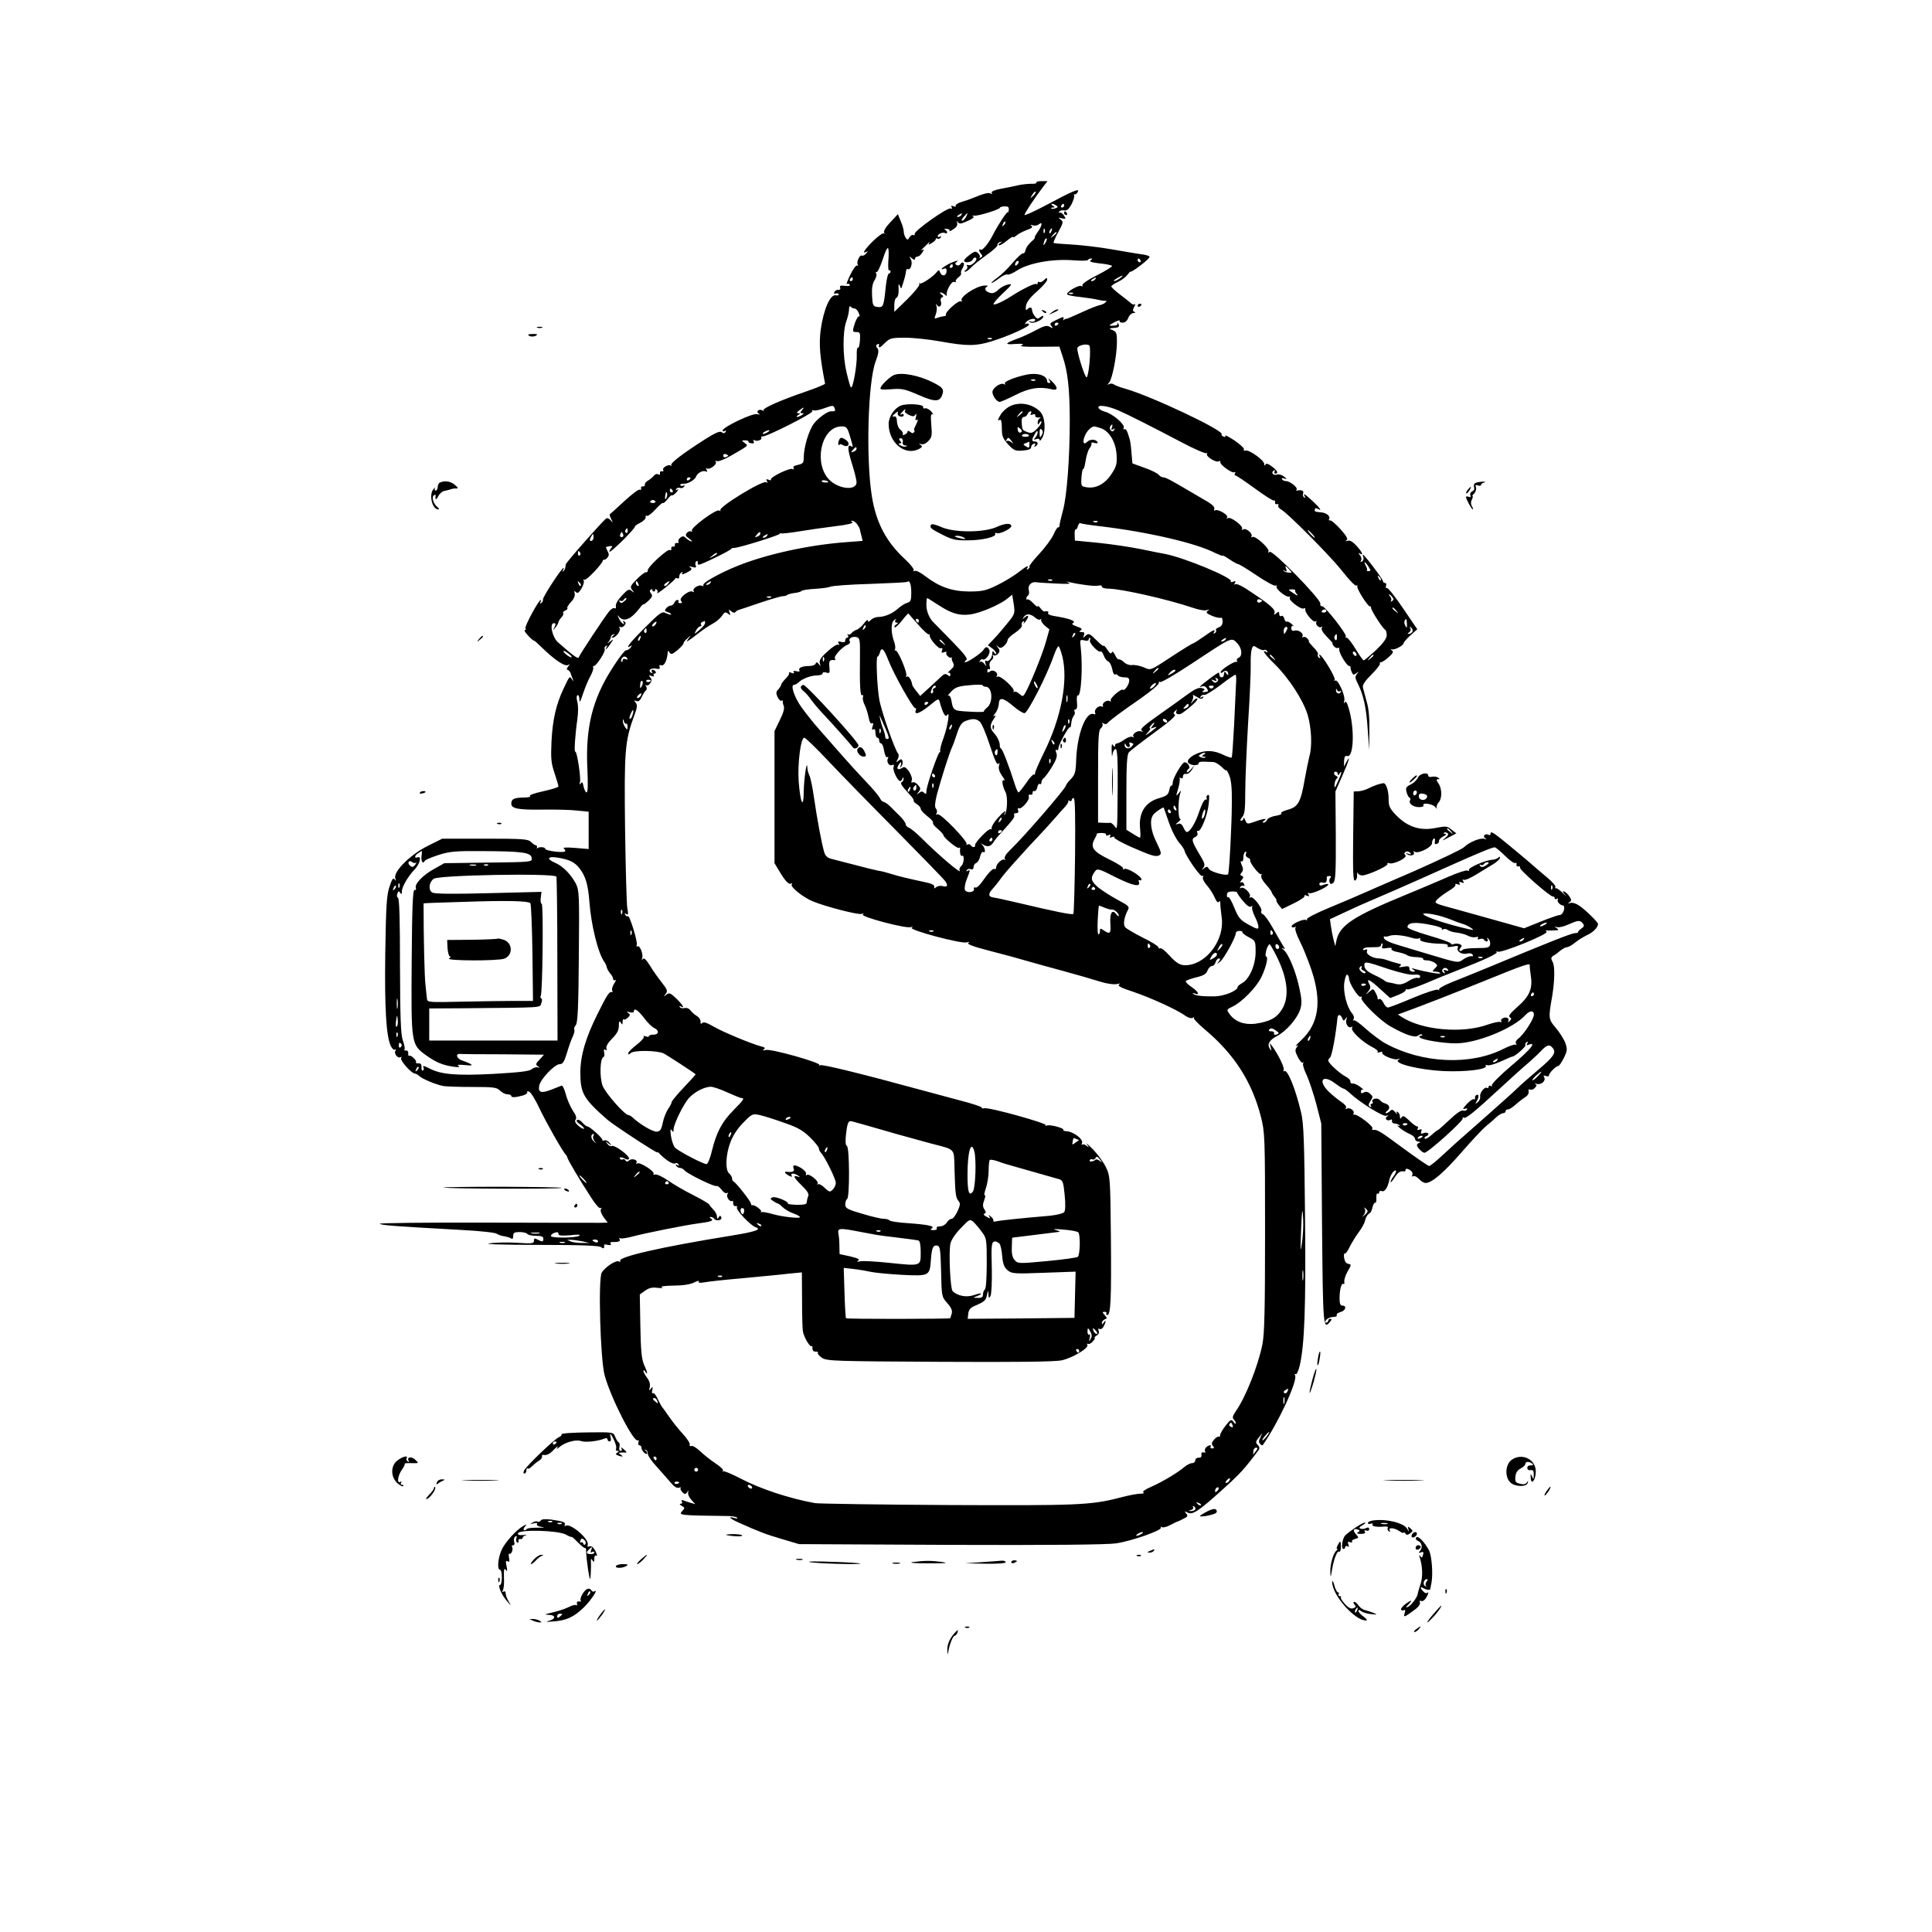 <?xml version="1.0" standalone="no"?>
<!DOCTYPE svg PUBLIC "-//W3C//DTD SVG 20010904//EN"
 "http://www.w3.org/TR/2001/REC-SVG-20010904/DTD/svg10.dtd">
<svg version="1.0" xmlns="http://www.w3.org/2000/svg"
 width="1024pt" height="1024pt" viewBox="0 0 1024 1024"
 preserveAspectRatio="xMidYMid meet">
<g transform="translate(0,1024) scale(0.1,-0.1)"
fill="#000000" stroke="none">
<path d="M5493 9273 c3 -5 -9 -8 -26 -7 -17 0 -47 -3 -66 -7 -20 -5 -62 -13
-94 -19 -36 -7 -55 -15 -51 -22 5 -7 2 -8 -5 -4 -11 7 -35 1 -96 -24 -11 -5
-37 -14 -58 -20 -20 -6 -35 -16 -32 -21 4 -5 -2 -6 -11 -2 -12 4 -15 3 -10 -5
4 -7 2 -10 -6 -7 -17 6 -194 -119 -190 -135 1 -6 -2 -9 -7 -6 -5 4 -14 -2 -20
-11 -9 -16 -12 -16 -21 -3 -5 8 -10 23 -10 33 0 10 -7 34 -16 55 l-15 37 -40
-43 c-24 -25 -37 -47 -33 -55 4 -6 3 -9 -1 -4 -5 4 -30 -14 -57 -40 -45 -44
-63 -73 -35 -57 8 5 8 3 -2 -9 -7 -9 -17 -14 -22 -12 -11 8 -31 -33 -23 -47 4
-6 3 -8 -3 -5 -5 3 -22 -19 -36 -49 -15 -31 -23 -53 -18 -50 5 4 12 2 15 -3 4
-6 -7 -8 -25 -6 -23 3 -30 1 -26 -9 3 -8 -1 -13 -10 -12 -9 0 -18 -5 -21 -13
-3 -8 0 -11 6 -7 6 3 13 2 17 -3 3 -6 -4 -8 -15 -6 -30 6 -65 -76 -80 -182
-10 -77 -5 -143 23 -286 1 -4 -43 -22 -98 -41 -138 -47 -237 -91 -228 -101 5
-4 2 -5 -4 -1 -19 11 -39 -4 -22 -16 10 -6 7 -7 -8 -3 -24 7 -183 -69 -183
-87 0 -5 5 -6 12 -2 7 4 8 3 4 -5 -6 -8 -12 -9 -20 -2 -9 8 -33 -2 -87 -36
-121 -77 -189 -129 -181 -139 4 -5 3 -6 -2 -2 -12 10 -48 -11 -41 -23 4 -5 1
-8 -7 -7 -7 2 -12 -3 -10 -10 1 -8 -2 -11 -9 -6 -7 4 -17 1 -23 -7 -6 -8 -20
-19 -31 -26 -11 -6 -19 -16 -17 -22 1 -6 -4 -10 -10 -9 -7 2 -12 -3 -10 -10 1
-8 -2 -11 -7 -7 -6 3 -43 -25 -83 -62 -40 -37 -74 -68 -76 -69 -2 -1 1 -13 8
-26 10 -20 9 -21 -3 -6 -7 9 -18 14 -24 10 -17 -11 -213 -233 -214 -243 -1 -5
-2 -13 -3 -18 0 -5 -5 -13 -10 -18 -5 -5 -6 -3 -2 5 4 6 5 12 3 12 -10 0 -112
-156 -109 -167 1 -6 -3 -15 -9 -19 -8 -4 -9 -3 -5 4 4 7 5 12 2 12 -11 0 -87
-141 -81 -150 3 -6 2 -10 -4 -10 -10 0 38 -54 49 -55 3 0 21 -16 40 -35 71
-69 124 -105 142 -94 10 6 9 3 -1 -9 -7 -9 -9 -17 -3 -17 5 0 12 -8 16 -17 3
-10 9 -25 12 -33 5 -13 4 -13 -5 0 -12 18 -12 18 -44 -50 -39 -82 -58 -163
-64 -280 -4 -90 -2 -114 16 -167 11 -34 21 -66 21 -71 0 -5 -37 -16 -82 -26
-47 -10 -76 -21 -69 -25 7 -4 -8 -8 -33 -8 -53 -1 -66 -8 -66 -33 0 -26 38
-33 170 -31 63 1 143 -1 178 -5 l62 -6 0 -99 0 -99 -72 6 c-48 4 -68 2 -59 -4
7 -5 9 -12 5 -15 -14 -8 -104 4 -104 14 0 11 -37 12 -43 2 -2 -5 -2 -2 -1 5 2
6 -1 12 -6 12 -5 0 -16 8 -26 18 -16 15 -42 17 -244 17 l-226 0 -76 -38 c-91
-45 -183 -135 -173 -171 5 -16 4 -17 -3 -7 -8 11 -15 1 -28 -40 -15 -45 -18
-101 -22 -351 -4 -294 5 -438 29 -491 7 -14 16 -24 22 -20 6 3 7 1 3 -6 -10
-15 13 -43 27 -34 6 3 7 1 3 -5 -7 -12 55 -82 73 -82 5 0 16 -6 23 -13 16 -15
82 -43 123 -52 16 -4 87 -6 158 -6 114 0 130 -2 148 -20 10 -10 28 -19 39 -19
11 0 20 -4 20 -9 0 -9 22 -8 62 3 16 5 25 12 22 17 -3 5 2 6 11 3 9 -4 33 -43
54 -88 34 -72 125 -233 140 -246 3 -3 7 -10 8 -15 2 -11 62 -114 126 -212 22
-35 44 -60 50 -56 6 4 7 1 2 -6 -4 -8 2 -25 14 -42 l22 -29 -38 -1 c-21 0
-294 0 -608 1 -313 1 -566 -2 -562 -6 8 -8 75 -13 435 -33 95 -5 178 -14 185
-20 7 -5 24 -11 37 -13 14 -2 31 -7 38 -11 8 -6 12 -2 12 12 0 17 6 21 34 21
19 0 38 -5 41 -10 3 -5 24 -10 46 -10 28 0 39 -4 39 -15 0 -18 -5 -18 -31 -5
-15 9 -19 7 -19 -6 0 -15 -10 -16 -87 -11 -49 3 -115 2 -148 -3 -37 -4 62 -8
258 -8 232 0 322 -4 333 -12 13 -11 18 -7 16 11 -1 4 8 4 20 1 13 -3 19 -1 15
5 -4 6 -1 11 6 10 34 -1 48 4 41 15 -4 6 -3 8 3 5 5 -3 34 1 64 9 67 18 277
60 344 69 75 10 90 15 74 26 -9 6 -10 9 -2 9 6 0 14 -4 18 -9 9 -15 44 -9 38
7 -5 11 -7 11 -14 0 -7 -10 -9 -9 -9 5 0 9 -8 25 -19 36 -10 10 -20 22 -22 27
-2 5 -40 27 -83 49 -44 22 -105 57 -135 78 -30 21 -61 35 -69 32 -7 -2 -11 -1
-8 4 8 12 -72 63 -86 55 -6 -4 -8 -3 -5 3 10 15 -23 26 -38 13 -9 -8 -15 -8
-20 0 -3 6 -10 8 -15 5 -5 -3 -11 -1 -14 4 -7 10 13 9 30 -2 6 -3 14 -4 17 0
12 12 -76 78 -91 69 -6 -3 -16 2 -23 12 -13 16 -13 16 6 2 19 -14 19 -14 6 3
-8 10 -20 16 -27 13 -8 -3 -13 -2 -11 2 2 9 -67 72 -80 72 -5 0 -16 9 -26 20
-10 12 -22 18 -28 14 -7 -4 0 -13 15 -23 14 -10 24 -20 21 -23 -3 -3 -17 4
-30 16 -16 14 -20 24 -14 32 7 8 2 24 -15 48 -13 20 -30 59 -37 86 -7 28 -18
49 -23 46 -6 -2 -30 -12 -53 -21 -54 -21 -72 -16 -65 21 6 34 82 114 109 114
16 0 24 13 39 63 10 34 24 73 31 86 6 14 10 28 7 33 -3 5 0 16 8 25 10 13 14
92 16 364 3 329 2 350 -16 386 -26 49 -68 92 -109 110 -48 20 -42 36 10 28 64
-10 94 -24 120 -59 31 -41 44 -85 51 -176 9 -124 47 -276 80 -319 5 -7 11 -20
12 -28 2 -8 10 -23 18 -32 9 -10 16 -23 16 -30 0 -7 5 -9 11 -5 6 3 3 -5 -6
-19 -9 -15 -14 -31 -10 -37 4 -6 2 -9 -4 -8 -12 3 -25 -17 -75 -118 -63 -127
-90 -220 -90 -309 0 -109 16 -138 144 -250 35 -30 272 -185 265 -173 -5 7 2 3
14 -10 32 -32 69 -55 80 -48 5 4 13 1 17 -5 5 -8 3 -9 -6 -4 -9 5 -11 4 -6 -3
4 -7 13 -12 20 -12 8 0 18 -6 24 -13 16 -19 160 -89 170 -83 4 3 16 -6 26 -19
10 -14 23 -22 29 -18 6 3 7 1 3 -6 -9 -13 12 -44 24 -36 4 3 7 -3 6 -13 0 -9
5 -16 12 -14 8 1 11 -2 8 -7 -8 -12 71 -95 98 -105 36 -12 2 -24 -134 -46
-366 -59 -596 -112 -583 -133 3 -6 1 -7 -6 -3 -15 10 -76 -31 -92 -60 -19 -36
-7 -462 16 -544 32 -118 154 -358 176 -344 5 3 6 -2 3 -10 -3 -9 -1 -16 5 -16
6 0 11 -6 11 -14 0 -7 7 -19 15 -26 9 -8 15 -8 15 -2 0 6 -5 13 -10 15 -6 3
-5 4 2 3 7 -2 12 -11 11 -20 0 -10 21 -41 47 -69 26 -29 60 -67 75 -85 18 -22
33 -31 44 -27 8 3 12 3 9 -1 -4 -3 0 -13 8 -22 14 -13 17 -13 26 -1 8 12 9 12
5 -1 -2 -8 5 -26 17 -39 l21 -23 -25 7 c-14 4 -31 10 -39 13 -9 3 -12 1 -7 -6
4 -7 2 -12 -6 -12 -8 0 -6 -5 5 -11 18 -10 18 -12 1 -30 -18 -20 -5 -21 243
-24 22 0 45 -4 50 -9 4 -5 -2 -5 -14 -2 -38 12 -26 -2 20 -23 112 -50 146 -63
231 -88 l91 -27 805 -4 c519 -2 830 1 875 8 83 12 246 70 238 83 -3 6 -1 7 5
3 6 -4 26 1 44 11 18 9 35 18 38 18 3 1 17 7 32 15 23 11 26 16 15 28 -10 13
-9 14 8 5 25 -14 58 8 179 117 101 91 121 113 198 216 5 7 3 18 -6 26 -12 12
-11 18 6 39 l19 24 -11 -24 c-9 -16 -9 -26 -1 -34 6 -6 12 -9 14 -6 83 118
187 344 171 370 -4 7 -3 9 3 6 5 -4 15 16 22 46 25 108 33 308 28 787 -4 405
-7 496 -21 554 -30 127 -72 230 -89 219 -6 -3 -7 -1 -3 5 6 11 -28 82 -61 127
-14 19 -15 19 -8 -5 5 -20 4 -22 -5 -8 -15 24 -2 46 40 68 48 25 107 93 122
142 9 30 8 53 -6 115 -19 87 -57 179 -84 200 -10 8 -11 11 -2 7 13 -7 13 -5
-1 16 -9 14 -32 55 -53 92 -20 36 -44 69 -52 72 -8 3 -12 11 -9 16 9 15 -44
82 -57 74 -7 -4 -8 -2 -4 4 9 15 -31 55 -46 46 -7 -4 -8 -3 -4 5 4 6 12 9 17
6 5 -3 6 1 3 9 -3 9 -11 13 -18 9 -6 -4 -4 2 4 12 12 14 12 19 2 23 -10 3 -10
7 -1 18 9 11 9 21 0 40 -6 15 -7 23 -1 19 6 -4 10 5 10 19 0 14 4 28 10 31 6
3 7 -1 4 -9 -4 -9 1 -18 10 -22 9 -3 14 -9 12 -13 -6 -10 50 -82 58 -74 4 4 5
1 1 -7 -3 -9 7 -29 25 -48 16 -18 29 -36 30 -40 0 -4 6 -14 14 -24 8 -9 13
-18 11 -20 -2 -2 4 -13 13 -25 l17 -21 62 30 c35 17 60 34 57 39 -3 5 3 6 12
2 13 -5 15 -3 9 7 -5 8 -4 11 3 6 12 -7 102 33 102 46 0 4 -10 4 -23 -1 -17
-7 -24 -6 -24 4 0 7 8 10 19 7 16 -4 22 5 20 29 -1 3 6 6 14 6 9 0 11 -4 5
-10 -5 -5 -7 -16 -4 -23 4 -11 8 -12 20 -3 11 10 14 55 13 248 l-2 236 36 82
c36 81 47 120 22 74 l-13 -24 1 30 c1 22 5 29 17 26 32 -9 39 128 13 233 -12
46 -20 62 -26 52 -6 -9 -7 -6 -3 8 7 26 -34 116 -48 107 -6 -3 -7 -1 -3 5 6
11 -67 132 -80 132 -3 0 -2 -5 2 -12 4 -7 3 -8 -5 -4 -6 4 -9 12 -6 17 4 5 -7
23 -24 39 -16 17 -27 30 -24 30 3 0 0 7 -7 15 -7 8 -17 12 -23 8 -5 -3 -7 -1
-4 4 9 15 -19 36 -41 31 -12 -4 -18 1 -18 13 0 10 5 15 11 11 6 -4 2 1 -8 10
-11 10 -23 16 -27 13 -4 -3 -10 5 -13 16 -3 12 -10 18 -16 14 -6 -3 -11 1 -11
11 0 14 -3 14 -15 4 -13 -11 -14 -10 -10 2 7 17 -24 44 -133 116 -34 24 -68
40 -74 36 -7 -5 -8 -2 -3 6 6 10 4 12 -9 7 -9 -4 -15 -3 -12 2 12 18 -248 126
-349 145 -16 3 -75 14 -130 26 -55 11 -156 26 -224 33 l-124 12 -1 32 c-1 17
2 29 5 27 4 -2 9 6 12 17 3 12 9 19 14 16 4 -3 51 -10 103 -16 252 -30 509
-89 611 -142 22 -10 39 -17 39 -14 0 3 17 -6 37 -20 21 -14 41 -25 46 -25 5 0
49 -27 98 -60 50 -34 95 -58 101 -54 7 4 8 3 4 -4 -7 -12 50 -59 66 -54 5 1 7
-2 4 -7 -8 -12 61 -64 74 -56 6 4 9 2 8 -3 -5 -16 42 -73 54 -66 6 4 8 3 5 -3
-8 -13 17 -36 28 -25 5 4 5 1 1 -6 -5 -8 6 -26 27 -47 19 -19 33 -35 30 -35
-3 0 0 -7 7 -15 7 -8 17 -12 22 -9 5 3 8 0 6 -7 -3 -17 40 -89 53 -89 5 0 8
-3 7 -7 0 -5 2 -16 7 -26 6 -15 10 -15 24 -5 14 11 14 11 3 -4 -11 -14 -10
-22 4 -50 30 -58 46 -130 53 -243 l8 -110 1 100 c1 66 -3 120 -14 155 -8 30
-17 64 -20 75 -4 14 9 34 45 70 27 27 47 53 45 57 -3 5 0 8 5 8 6 0 25 12 41
27 23 20 27 29 18 35 -10 7 -9 8 2 6 16 -2 60 22 60 34 0 4 16 23 36 41 l36
32 -75 110 c-41 61 -79 109 -85 108 -6 -2 -9 4 -6 12 4 8 1 15 -5 15 -6 0 -11
5 -11 10 0 10 -98 140 -106 140 -2 0 -1 -6 2 -14 3 -8 0 -17 -7 -22 -8 -4 -10
-3 -5 5 4 6 2 19 -6 28 -9 12 -9 15 0 9 21 -13 12 8 -18 41 -20 22 -35 31 -47
27 -12 -4 -14 -3 -6 3 9 6 0 22 -32 58 -25 28 -50 49 -56 47 -6 -1 -8 1 -5 6
10 16 -13 35 -46 37 -18 1 -32 5 -30 8 1 4 2 9 2 12 0 3 10 1 23 -6 12 -6 1
10 -25 35 -46 44 -67 59 -52 34 4 -7 3 -8 -4 -4 -6 4 -9 13 -5 21 5 14 -8 20
-32 15 -5 -1 -7 2 -3 5 9 10 -35 45 -55 45 -9 0 -19 4 -22 10 -4 6 1 7 12 4
16 -5 16 -4 -1 10 -11 9 -28 14 -37 11 -20 -7 -35 10 -18 21 8 4 9 3 5 -4 -4
-7 -2 -12 3 -12 19 0 12 16 -18 38 -21 15 -31 18 -34 9 -4 -7 -6 -6 -6 4 -1
20 -82 78 -100 71 -8 -2 -11 0 -8 5 4 6 -19 27 -49 48 -31 20 -53 32 -50 26 5
-7 1 -8 -9 -5 -9 4 -13 9 -10 12 18 18 -377 205 -515 243 -25 7 -50 17 -57 22
-7 5 -18 5 -25 1 -10 -6 -10 -4 1 9 17 21 41 146 41 215 0 45 -3 54 -22 62
-19 7 -20 9 -5 11 9 1 22 2 27 3 12 1 14 15 4 24 -4 4 -5 3 -2 -3 4 -5 -5 -11
-18 -11 -31 -2 -30 1 6 20 17 8 28 10 25 5 -4 -5 3 -9 15 -9 13 0 24 9 30 25
5 14 17 25 27 26 11 0 13 3 6 6 -10 3 -10 10 -2 26 7 12 8 19 4 15 -4 -4 -13
-2 -21 5 -7 7 -34 28 -59 47 -25 19 -45 38 -45 42 0 4 16 15 35 24 20 9 42 26
51 38 8 11 15 19 17 16 1 -2 26 13 54 35 29 22 50 42 45 46 -4 4 -25 10 -47
12 -22 3 -92 15 -155 26 -63 11 -157 22 -208 25 -52 3 -96 6 -98 9 -2 2 9 28
25 57 27 50 28 55 13 66 -15 11 -14 12 6 7 22 -5 23 -4 11 15 -7 11 -17 18
-23 15 -5 -3 -6 -1 -2 5 3 6 15 9 26 7 15 -3 25 6 40 34 10 21 16 41 13 45 -4
3 -2 6 4 6 6 0 13 6 16 14 8 19 -23 6 -170 -72 -62 -33 -113 -56 -113 -51 0 9
54 90 101 152 l21 27 -32 0 c-17 0 -29 -3 -27 -7z m-17 -71 c-17 -16 -18 -16
-5 5 7 12 15 20 18 17 3 -2 -3 -12 -13 -22z m122 -51 c11 -6 10 -10 -4 -15 -9
-3 -19 -4 -22 -1 -3 3 1 5 9 5 11 0 11 2 -1 10 -8 5 -10 10 -5 10 6 0 16 -4
23 -9z m42 -1 c0 -5 -5 -10 -11 -10 -5 0 -7 5 -4 10 3 6 8 10 11 10 2 0 4 -4
4 -10z m-293 -21 c-1 -10 -3 -16 -6 -14 -4 5 -51 -66 -80 -123 -24 -46 -56
-84 -65 -75 -3 3 -6 2 -6 -3 0 -6 5 -15 11 -21 8 -8 7 -13 -3 -18 -7 -5 -10
-5 -6 0 4 4 1 14 -7 22 -13 13 -19 12 -45 -7 -16 -12 -30 -26 -30 -31 0 -15
40 -10 46 6 4 8 10 12 16 9 14 -9 -23 -46 -39 -39 -9 3 -11 0 -7 -6 4 -6 0
-15 -7 -20 -8 -5 -9 -9 -3 -9 6 0 19 10 30 21 10 12 47 41 81 66 35 24 62 49
60 55 -1 6 5 13 13 15 13 4 13 3 0 -6 -9 -6 -10 -11 -3 -11 6 0 25 12 42 26
17 14 31 22 31 18 0 -4 8 0 18 8 9 9 34 21 54 29 27 9 34 16 25 22 -8 6 -6 7
7 3 10 -4 25 -1 32 5 22 18 18 -8 -7 -42 -11 -16 -18 -29 -14 -29 3 0 -6 -10
-20 -22 -14 -13 -28 -32 -29 -43 -2 -11 -8 -19 -14 -18 -6 1 -30 -21 -54 -49
-23 -28 -60 -64 -82 -80 -21 -15 -35 -28 -31 -28 4 0 23 11 42 26 18 14 37 22
43 19 5 -3 27 6 50 21 61 40 191 64 304 54 37 -3 70 -2 72 2 3 4 11 8 17 8 8
0 7 -4 -2 -9 -10 -7 4 -12 47 -17 34 -3 64 -10 66 -13 3 -4 -33 -26 -80 -50
-50 -25 -81 -47 -77 -53 3 -6 1 -8 -5 -4 -14 8 -86 -34 -75 -45 4 -4 35 -10
67 -13 33 -4 76 -10 97 -15 21 -5 41 -7 44 -5 3 2 1 -1 -5 -8 -5 -6 -19 -13
-30 -15 -12 -2 -55 -19 -96 -38 -41 -19 -78 -35 -83 -35 -5 0 -11 -3 -14 -7
-2 -5 -2 -2 -1 5 4 16 2 15 -40 -5 -30 -14 -34 -19 -23 -31 10 -13 9 -14 -9
-4 -16 9 -29 5 -70 -16 -27 -15 -71 -36 -99 -46 -71 -26 -74 -34 -13 -29 39 2
48 1 33 -7 -14 -6 12 -9 90 -8 l110 1 17 -52 c27 -78 38 -171 38 -341 0 -197
-15 -399 -36 -475 -9 -33 -17 -68 -18 -77 0 -9 -3 -15 -7 -13 -3 3 -15 -14
-25 -38 -10 -23 -45 -69 -76 -103 -32 -34 -55 -64 -52 -67 3 -3 0 -8 -7 -13
-8 -4 -10 -3 -5 4 12 20 -2 13 -51 -25 -27 -20 -77 -50 -113 -67 -56 -27 -76
-31 -145 -31 -90 1 -156 24 -232 82 -24 19 -49 31 -55 27 -6 -4 -8 -3 -5 3 3
5 -15 30 -41 54 -105 96 -158 197 -181 339 -32 199 -21 606 20 714 16 43 18
60 9 71 -8 9 -8 15 0 20 6 4 10 3 9 -2 -4 -21 3 -19 30 8 28 27 34 29 109 29
43 0 128 -9 188 -20 139 -25 186 -25 270 1 94 29 205 80 198 90 -3 5 -11 6
-17 2 -7 -4 -6 0 2 10 14 18 57 24 46 7 -3 -5 -13 -7 -23 -4 -14 5 -14 4 -2
-4 15 -11 70 13 70 31 0 5 -7 3 -16 -4 -14 -11 -18 -10 -30 6 -8 10 -14 25
-14 32 0 16 -12 17 -26 3 -7 -7 -9 -1 -6 19 3 19 21 44 58 76 30 27 54 54 54
62 0 12 -3 12 -16 -1 -8 -9 -20 -14 -25 -11 -5 4 -9 1 -9 -5 0 -6 -4 -9 -9 -5
-8 4 -74 -28 -131 -65 -43 -28 -88 -48 -94 -43 -3 4 19 30 49 58 50 47 53 52
28 47 -16 -3 -38 -15 -51 -27 -14 -15 -30 -21 -42 -18 -27 7 -36 23 -19 34 9
5 3 7 -18 5 -46 -6 -127 -61 -116 -79 3 -6 1 -7 -4 -4 -12 8 -87 -59 -79 -71
2 -4 -3 -8 -12 -8 -9 -1 -25 -5 -35 -9 -15 -6 -16 -4 -7 19 5 14 7 34 4 43 -5
14 -4 15 4 4 12 -16 27 2 18 24 -2 7 0 16 7 19 9 3 8 8 -3 15 -8 6 -10 11 -5
11 6 0 17 -6 24 -12 7 -7 11 -8 9 -3 -6 20 25 76 39 71 8 -3 12 -2 9 2 -3 5 4
14 14 22 10 8 17 17 14 21 -3 5 1 17 8 28 7 11 9 24 5 28 -5 4 -12 1 -16 -6
-5 -8 -14 -10 -21 -6 -9 6 -9 10 1 17 23 16 -33 -3 -58 -20 -26 -16 -30 -24
-9 -16 10 4 14 -1 13 -15 -2 -25 -25 -28 -34 -5 -5 14 -8 15 -17 3 -20 -26
-83 -68 -91 -61 -5 4 -5 2 -2 -4 3 -6 -25 -41 -63 -79 l-70 -68 0 36 c0 19 5
37 12 39 7 3 12 20 11 44 -2 27 0 33 6 20 7 -19 8 -18 15 5 12 38 16 53 18 71
1 9 5 15 9 12 15 -9 28 30 17 51 -10 18 -10 19 5 6 11 -9 17 -10 17 -2 0 6 6
11 13 11 7 0 18 9 25 21 11 17 11 20 0 14 -8 -4 -7 -1 2 7 8 8 21 20 29 28 9
10 11 10 6 2 -6 -11 -3 -11 14 0 12 7 21 16 21 21 0 4 4 6 9 2 5 -3 13 0 17 6
4 8 3 9 -4 5 -7 -4 -12 -3 -12 2 0 12 29 24 41 16 5 -3 9 -1 9 5 0 5 -6 11
-12 14 -7 3 -3 4 9 4 12 -1 19 -5 16 -10 -3 -5 6 -2 20 8 17 10 24 23 20 33
-3 12 -2 13 4 4 8 -10 18 -9 52 7 26 11 38 21 29 24 -7 3 -4 5 7 4 22 -2 135
33 135 42 0 3 11 7 24 7 18 1 24 -3 23 -17z m-252 -29 c-3 -5 -12 -10 -18 -10
-7 0 -6 4 3 10 19 12 23 12 15 0z m25 -10 c-6 -11 -15 -20 -20 -20 -6 0 -2 9
7 20 10 11 19 20 21 20 1 0 -2 -9 -8 -20z m201 -43 c-10 -9 -11 -8 -5 6 3 10
9 15 12 12 3 -3 0 -11 -7 -18z m216 -39 c-3 -8 -6 -5 -6 6 -1 11 2 17 5 13 3
-3 4 -12 1 -19z m36 7 c-3 -9 -8 -14 -10 -11 -3 3 -2 9 2 15 9 16 15 13 8 -4z
m27 -9 c0 -2 -8 -10 -17 -17 -16 -13 -17 -12 -4 4 13 16 21 21 21 13z m-59
-53 c-12 -20 -14 -14 -5 12 4 9 9 14 11 11 3 -2 0 -13 -6 -23z m-833 -103 c-1
-27 0 -46 5 -43 4 2 7 -1 7 -6 0 -6 -4 -11 -9 -11 -5 0 -12 -30 -16 -67 -11
-107 -13 -114 -44 -110 -24 3 -26 8 -29 60 -2 39 2 64 13 81 9 14 13 31 9 37
-4 7 -3 10 2 7 5 -3 20 29 34 71 26 80 35 74 28 -19z m1337 10 c3 -5 1 -10 -4
-10 -6 0 -11 5 -11 10 0 6 2 10 4 10 3 0 8 -4 11 -10z m-653 -22 c-7 -7 -12
-8 -12 -2 0 14 12 26 19 19 2 -3 -1 -11 -7 -17z m-342 -8 c0 -5 -5 -10 -11
-10 -5 0 -7 5 -4 10 3 6 8 10 11 10 2 0 4 -4 4 -10z m886 -65 c-11 -8 -25 -15
-30 -15 -6 1 0 7 14 15 32 19 40 18 16 0z m-1416 -5 c0 -5 -5 -10 -11 -10 -5
0 -7 5 -4 10 3 6 8 10 11 10 2 0 4 -4 4 -10z m1285 0 c-3 -5 -12 -10 -18 -10
-7 0 -6 4 3 10 19 12 23 12 15 0z m-118 -76 c-3 -3 -12 -4 -19 -1 -8 3 -5 6 6
6 11 1 17 -2 13 -5z m-1158 -79 c7 0 18 -11 23 -25 5 -13 6 -21 2 -17 -4 4
-13 -10 -21 -30 -17 -50 -16 -53 7 -53 18 0 20 -5 18 -44 -2 -24 -6 -42 -11
-39 -4 2 -7 -15 -6 -39 2 -53 -21 -182 -31 -171 -4 4 -14 40 -23 79 -21 87
-21 215 -2 269 8 22 15 51 15 65 0 14 4 21 8 15 4 -5 13 -10 21 -10z m1081
-79 c0 -3 -4 -8 -10 -11 -5 -3 -10 -1 -10 4 0 6 5 11 10 11 6 0 10 -2 10 -4z
m-353 -82 c-3 -3 -12 -4 -19 -1 -8 3 -5 6 6 6 11 1 17 -2 13 -5z m518 -123
c-4 -45 -11 -81 -16 -81 -9 0 -49 125 -49 153 0 16 48 28 64 16 4 -4 5 -44 1
-88z m-1351 -246 c5 -13 2 -16 -19 -15 -18 1 -68 -35 -91 -65 -27 -36 -54
-125 -54 -181 0 -27 -4 -32 -31 -38 -20 -4 -28 -10 -23 -17 4 -8 3 -9 -5 -5
-13 9 -122 -44 -115 -56 3 -4 -3 -5 -12 -1 -13 5 -15 3 -9 -7 5 -9 4 -11 -4
-6 -19 12 -257 -134 -243 -149 4 -5 1 -5 -6 -1 -16 10 -154 -93 -145 -107 3
-6 1 -7 -4 -4 -6 4 -16 0 -22 -7 -10 -11 -7 -18 11 -30 12 -9 18 -16 14 -16
-5 0 -18 7 -28 16 -14 14 -20 14 -33 4 -8 -7 -12 -16 -9 -21 3 -5 0 -8 -8 -7
-7 2 -12 -3 -11 -9 2 -7 -3 -12 -10 -10 -6 1 -11 -4 -9 -11 1 -8 -2 -11 -8 -7
-12 7 -120 -92 -117 -109 1 -6 -3 -10 -9 -9 -6 1 -28 -16 -49 -37 -34 -35 -37
-41 -24 -57 13 -16 12 -17 -3 -5 -14 12 -21 8 -52 -25 -21 -22 -34 -45 -32
-56 2 -10 0 -14 -6 -11 -6 4 -19 -4 -30 -17 -25 -31 -157 -230 -161 -244 -3
-9 -31 11 -110 81 -30 27 -46 101 -21 101 10 0 10 -6 3 -21 -10 -20 -10 -21 5
-2 9 11 16 24 16 29 0 4 7 15 15 24 8 8 13 18 10 23 -3 4 2 11 11 14 9 4 14 9
11 12 -3 4 5 18 19 33 15 15 23 34 20 45 -4 14 -2 16 6 8 9 -9 16 -4 30 19 10
17 15 35 12 41 -4 6 -3 8 4 5 9 -6 97 87 97 102 0 3 3 5 7 4 3 -1 11 4 18 12
8 10 9 19 0 34 -6 12 -9 21 -8 22 29 8 39 6 29 -4 -6 -6 -11 -16 -11 -21 0 -6
31 21 70 59 38 38 67 71 65 73 -2 3 10 12 28 21 17 9 31 22 29 30 -1 7 2 10 7
7 5 -3 25 12 44 33 20 22 37 37 40 35 3 -3 14 6 25 20 10 14 21 23 24 21 3 -3
13 5 24 17 10 12 13 18 5 13 -9 -5 -12 -4 -7 3 4 6 13 9 20 6 8 -3 17 0 22 7
4 7 3 10 -4 5 -6 -3 -13 -2 -16 2 -3 5 5 9 17 8 22 -2 61 21 67 39 5 17 34 33
49 27 10 -4 12 -1 6 8 -5 8 -4 11 2 7 14 -9 55 22 47 35 -4 7 -2 8 5 4 6 -4
39 8 74 28 97 56 95 53 74 68 -17 13 -17 14 2 14 11 0 19 -3 18 -6 -2 -6 8
-10 24 -10 5 0 7 5 3 12 -4 6 -3 8 4 5 13 -9 44 2 37 13 -3 4 1 7 8 7 21 -2
268 123 262 133 -3 5 0 8 7 5 7 -3 31 2 53 10 51 18 52 18 59 0z m1503 -10
c49 -21 187 -91 339 -171 66 -35 125 -60 129 -56 5 4 5 2 2 -4 -7 -13 49 -48
63 -39 6 4 9 2 8 -4 -4 -13 63 -62 75 -54 6 3 7 1 3 -5 -4 -7 -3 -12 2 -12 5
0 51 -31 103 -69 52 -38 97 -67 102 -64 4 2 6 -1 5 -9 -2 -7 3 -12 10 -10 8 1
11 -2 7 -7 -3 -6 4 -15 16 -22 31 -16 255 -241 313 -314 59 -73 83 -97 89 -87
2 4 2 1 1 -6 -4 -14 61 -114 68 -106 3 2 5 -2 5 -8 0 -14 63 -111 75 -116 4
-2 8 -15 8 -28 0 -18 -18 -42 -57 -80 -32 -29 -61 -54 -65 -54 -4 0 -23 27
-43 60 -20 33 -41 60 -47 60 -6 0 -9 3 -5 6 9 9 -112 164 -126 161 -7 -1 -11
5 -9 14 3 23 -252 284 -268 274 -8 -5 -11 -4 -7 2 9 14 -70 86 -85 77 -6 -4
-8 -3 -5 3 9 14 -29 47 -44 37 -7 -4 -10 -3 -6 3 9 14 -60 66 -75 57 -7 -4 -8
-3 -4 4 8 13 -50 46 -64 37 -5 -3 -7 0 -4 8 4 10 -13 26 -53 48 -32 19 -66 39
-75 44 -98 58 -130 75 -142 75 -7 0 -19 6 -25 14 -7 8 -41 25 -76 37 l-63 23
-5 56 c-2 30 -6 62 -9 70 -13 46 -20 60 -29 55 -5 -3 -6 0 -3 8 7 18 -60 75
-100 85 -16 4 -32 14 -34 21 -6 18 49 10 105 -14z m-1677 0 c-10 -12 -10 -15
1 -15 11 0 11 -2 -1 -10 -8 -5 -19 -10 -25 -10 -5 0 -3 5 5 10 13 8 13 10 1
10 -11 0 -9 4 5 15 25 19 30 19 14 0z m1643 -92 c-5 -12 -3 -14 7 -8 9 6 11 4
5 -4 -5 -9 -11 -9 -17 -3 -6 6 -7 15 -4 21 11 17 16 13 9 -6z m-1388 -45 c18
-61 18 -61 6 -53 -21 12 -19 -16 4 -91 14 -43 25 -89 25 -100 0 -43 -83 -39
-137 6 -95 82 -54 290 58 290 25 0 30 -5 44 -52z m1331 42 c44 -16 77 -72 82
-138 3 -50 0 -63 -26 -103 -34 -53 -82 -79 -130 -72 -32 5 -33 6 -30 53 2 27
6 46 9 44 4 -2 9 18 13 44 4 26 13 56 21 66 8 10 12 22 10 27 -3 4 5 5 17 1
14 -3 19 -2 14 6 -9 15 -39 15 -54 0 -19 -19 -26 -1 -12 32 11 27 34 49 51 50
3 0 19 -5 35 -10z m-1766 -20 c-8 -5 -19 -10 -25 -10 -5 0 -3 5 5 10 8 5 20
10 25 10 6 0 3 -5 -5 -10z m470 -89 c0 -5 -7 -12 -16 -15 -14 -5 -15 -4 -4 9
14 17 20 19 20 6z m-680 -36 c0 -2 -6 -5 -13 -8 -8 -3 -14 1 -14 8 0 7 6 11
14 8 7 -3 13 -6 13 -8z m-200 -119 c0 -3 -4 -8 -10 -11 -5 -3 -10 -1 -10 4 0
6 5 11 10 11 6 0 10 -2 10 -4z m730 -21 c0 -2 -9 -3 -19 -2 -11 0 -18 5 -15 9
4 6 34 0 34 -7z m-825 -45 c3 -5 1 -10 -4 -10 -6 0 -11 5 -11 10 0 6 2 10 4
10 3 0 8 -4 11 -10z m-29 -25 c-1 -8 -5 -17 -8 -21 -5 -4 -4 16 1 34 3 9 9 -1
7 -13z m-62 -33 c2 -4 -4 -8 -14 -8 -10 0 -16 4 -14 8 3 4 9 8 14 8 5 0 11 -4
14 -8z m1067 -118 c7 -9 14 -21 16 -28 1 -6 5 -23 9 -37 l6 -26 -93 -7 c-194
-15 -415 -63 -569 -125 -93 -37 -185 -89 -182 -101 1 -7 -2 -9 -8 -5 -14 9
-52 -14 -44 -27 4 -7 3 -8 -5 -4 -17 11 -74 -33 -62 -48 8 -9 7 -13 -4 -13 -8
0 -12 4 -9 9 3 4 0 8 -6 8 -6 0 -13 -7 -16 -15 -4 -8 -12 -15 -19 -15 -7 0
-18 -6 -24 -14 -10 -11 -8 -16 9 -21 12 -4 19 -9 17 -12 -3 -2 -15 1 -27 7
-21 11 -30 5 -111 -76 -81 -80 -110 -118 -76 -98 8 6 8 3 -1 -9 -8 -9 -19 -15
-25 -14 -5 1 -38 -41 -72 -95 -105 -164 -142 -313 -132 -530 4 -82 3 -128 -4
-128 -5 0 -12 14 -16 31 -4 22 -8 27 -15 17 -7 -9 -8 -7 -4 7 6 23 -17 169
-25 161 -7 -7 -1 88 11 171 5 35 5 76 0 93 -5 17 -5 32 1 35 5 4 9 -6 10 -22
0 -21 4 -15 18 27 10 30 27 73 39 94 12 22 19 43 16 48 -3 4 -1 8 4 8 13 0 64
79 57 90 -3 5 0 12 6 16 8 4 9 3 5 -4 -15 -25 3 -10 20 16 17 26 17 27 -2 12
-17 -13 -18 -13 -7 0 6 8 11 19 11 25 0 5 6 11 14 13 9 2 8 0 -2 -7 -8 -6 -10
-11 -4 -11 18 0 47 38 38 51 -4 7 -3 10 3 6 6 -4 16 0 22 7 9 11 9 16 0 22 -8
5 -9 3 -4 -6 5 -9 4 -11 -3 -6 -7 4 -17 17 -22 29 -9 19 -9 20 2 7 25 -28 62
-13 106 44 12 16 22 26 22 23 0 -3 12 5 26 18 21 20 24 28 15 39 -8 10 -9 16
-1 21 6 4 9 3 8 -2 -2 -4 2 -8 7 -8 6 0 9 4 7 8 -1 5 2 6 8 2 6 -3 7 -12 3
-18 -4 -7 15 6 43 28 27 22 51 43 52 47 2 5 8 6 13 2 5 -3 9 2 9 10 0 8 5 18
12 22 7 5 8 3 3 -5 -4 -8 5 -6 25 4 26 13 30 19 19 27 -10 6 -7 7 10 3 19 -6
23 -4 18 9 -3 8 -2 18 4 21 5 4 8 1 7 -7 -2 -7 2 -12 7 -11 20 3 175 80 171
84 -2 2 5 5 17 5 34 3 251 71 241 76 -5 3 -3 3 5 1 7 -2 52 3 100 11 47 8 132
20 189 27 61 7 98 16 90 21 -8 5 -9 8 -2 8 6 0 18 -7 25 -16z m1276 10 c-3 -3
-12 -4 -19 -1 -8 3 -5 6 6 6 11 1 17 -2 13 -5z m-2490 -49 c0 -8 -4 -12 -9 -9
-5 3 -6 10 -3 15 9 13 12 11 12 -6z m3628 -15 c10 -11 16 -20 13 -20 -3 0 -13
9 -23 20 -10 11 -16 20 -13 20 3 0 13 -9 23 -20z m-3652 -3 c3 -8 -1 -14 -8
-14 -7 0 -11 6 -8 14 3 7 6 13 8 13 2 0 5 -6 8 -13z m727 4 c0 -5 -7 -12 -16
-15 -14 -5 -15 -4 -4 9 14 17 20 19 20 6z m-884 -19 c0 -10 -6 -19 -13 -19 -8
0 -9 6 -2 19 5 10 11 18 12 18 2 0 3 -8 3 -18z m919 8 c-3 -5 -12 -10 -18 -10
-7 0 -6 4 3 10 19 12 23 12 15 0z m-990 -89 c3 -5 2 -12 -3 -15 -5 -3 -9 1 -9
9 0 17 3 19 12 6z m725 -6 c0 -2 -10 -9 -22 -15 -22 -11 -22 -10 -4 4 21 17
26 19 26 11z m3453 -68 c13 -20 13 -24 1 -24 -8 0 -12 2 -9 5 2 3 0 13 -6 23
-14 27 -4 24 14 -4z m-420 -15 c16 -18 16 -19 -3 -17 -11 1 -23 5 -27 10 -5 4
-2 4 6 0 11 -6 13 -4 8 8 -8 22 -4 21 16 -1z m485 -57 c-3 -3 -9 2 -12 12 -6
14 -5 15 5 6 7 -7 10 -15 7 -18z m-1741 -1 c-3 -3 -12 -4 -19 -1 -8 3 -5 6 6
6 11 1 17 -2 13 -5z m-2499 -29 c-3 -3 -9 2 -12 12 -6 14 -5 15 5 6 7 -7 10
-15 7 -18z m306 9 c3 -8 2 -12 -4 -9 -6 3 -10 10 -10 16 0 14 7 11 14 -7z
m156 1 c-7 -9 -15 -13 -19 -10 -3 3 1 10 9 15 21 14 24 12 10 -5z m225 5 c-3
-5 -12 -10 -18 -10 -7 0 -6 4 3 10 19 12 23 12 15 0z m1065 -50 c0 -42 -3 -50
-22 -55 -13 -4 -34 -18 -48 -30 -29 -27 -71 -45 -105 -45 -13 0 -31 -7 -39
-16 -11 -11 -16 -12 -16 -3 0 7 -10 0 -22 -17 -13 -16 -30 -30 -38 -32 -8 -2
-20 -10 -26 -17 -6 -8 -15 -11 -19 -7 -5 4 -5 1 -1 -5 4 -7 2 -13 -3 -13 -6 0
-11 -6 -11 -14 0 -10 -7 -12 -22 -8 -16 4 -19 2 -13 -8 5 -8 4 -11 -2 -7 -6 4
-32 -12 -57 -36 -36 -32 -45 -47 -41 -62 6 -17 5 -18 -5 -5 -9 11 -13 12 -17
3 -2 -7 -17 -13 -33 -13 -38 0 -61 -10 -53 -23 4 -6 -2 -8 -15 -5 -14 4 -20 2
-15 -5 4 -7 0 -8 -13 -3 -10 4 -15 4 -12 0 4 -3 -4 -17 -18 -31 -13 -13 -24
-28 -24 -33 0 -5 -7 -15 -15 -24 -12 -12 -13 -20 -4 -40 7 -14 16 -23 21 -20
5 3 8 2 7 -3 -1 -4 1 -16 5 -25 5 -11 -2 -38 -21 -75 l-28 -58 0 -350 0 -350
24 -40 c34 -57 52 -75 64 -68 5 3 7 1 3 -5 -8 -13 59 -67 111 -89 67 -28 241
-73 260 -67 12 4 14 3 6 -3 -16 -11 228 -76 254 -67 12 4 14 3 5 -3 -17 -12
261 -86 291 -78 15 4 18 3 9 -3 -9 -6 29 -20 115 -42 70 -18 155 -41 188 -51
33 -10 121 -34 195 -54 74 -20 163 -46 198 -57 37 -12 74 -17 90 -14 18 4 22
4 13 -2 -9 -7 11 -18 70 -37 93 -31 239 -97 280 -128 16 -11 32 -16 41 -12 7
5 10 5 6 0 -4 -4 21 -30 55 -59 158 -132 252 -278 300 -465 21 -83 22 -103 22
-611 0 -408 -3 -541 -14 -595 -22 -112 -90 -283 -140 -353 -17 -25 -21 -36
-12 -45 6 -6 11 -15 11 -21 0 -5 -6 -2 -12 7 -12 16 -16 14 -42 -19 -16 -21
-29 -43 -29 -50 0 -7 -3 -11 -7 -9 -4 3 -15 -4 -25 -15 -13 -15 -15 -23 -7
-33 9 -10 8 -14 -3 -14 -8 0 -12 4 -9 9 9 13 -13 9 -25 -5 -6 -8 -7 -17 -3
-21 4 -4 0 -6 -8 -4 -9 2 -14 -3 -12 -13 1 -11 -4 -16 -15 -15 -10 0 -18 -6
-18 -14 0 -8 -7 -15 -17 -15 -9 0 -27 -9 -40 -20 -35 -30 -120 -81 -178 -106
-30 -13 -47 -25 -40 -29 7 -4 -1 -7 -17 -7 -15 0 -64 -9 -108 -21 -155 -40
-222 -42 -915 -39 -366 2 -681 7 -700 10 -137 25 -289 75 -394 130 -44 23 -85
40 -91 39 -5 -2 -7 0 -3 4 4 3 -14 21 -40 38 -26 17 -62 46 -81 64 -19 18 -40
31 -47 28 -7 -3 -11 0 -8 7 2 7 -14 32 -37 57 -23 25 -55 65 -72 90 -17 25
-33 47 -36 50 -3 3 -14 22 -24 43 -9 21 -21 36 -26 33 -5 -4 -7 4 -4 16 4 19
3 20 -7 8 -10 -12 -11 -11 -6 9 3 15 -2 33 -15 49 -10 14 -19 30 -19 36 0 6 5
4 10 -4 15 -23 12 -3 -7 38 -12 29 -17 75 -19 204 l-3 167 28 20 c21 15 38 19
67 15 22 -2 32 -1 22 3 -10 5 16 8 60 9 50 0 89 6 110 16 18 9 29 12 26 6 -5
-7 4 -9 27 -5 19 4 111 14 204 22 94 9 203 19 243 24 l72 7 1 -145 c0 -80 2
-157 5 -170 6 -30 36 -81 45 -76 4 3 6 -3 5 -13 0 -10 6 -16 16 -16 10 1 15
-2 13 -7 -3 -4 7 -16 22 -26 25 -17 70 -18 623 -21 412 -2 611 0 647 8 57 12
147 66 136 82 -3 6 -2 8 4 5 5 -3 17 3 26 14 9 10 13 19 9 19 -4 0 1 5 10 11
11 6 15 16 11 26 -4 11 -2 14 5 9 6 -3 16 2 21 13 14 25 14 41 1 21 -7 -10
-10 -11 -10 -2 0 7 7 15 15 19 14 5 14 7 0 23 -13 14 -13 17 0 17 8 0 12 -4 9
-9 -3 -4 -1 -8 5 -8 18 0 22 84 19 410 -3 315 -4 326 -26 373 -13 27 -44 69
-69 95 -26 26 -40 38 -32 27 13 -18 12 -19 -2 -8 -9 7 -19 10 -23 6 -4 -4 -4
0 -1 9 8 19 -44 59 -80 62 -13 0 -21 4 -19 7 6 10 -75 31 -89 23 -6 -4 -8 -3
-4 2 9 10 -300 96 -326 90 -9 -2 -15 -1 -13 3 3 4 -52 22 -122 40 -70 19 -165
44 -212 57 -308 84 -512 134 -523 128 -7 -4 -9 -3 -4 1 10 12 -252 86 -283 80
-17 -4 -21 -3 -12 3 10 7 7 11 -15 16 -49 13 -204 77 -253 106 -32 19 -51 25
-58 18 -7 -7 -10 -5 -9 7 1 9 -7 22 -18 29 -11 6 -26 19 -34 29 -8 11 -21 17
-32 14 -11 -3 -22 0 -26 5 -3 7 -1 8 5 4 24 -15 11 8 -23 41 -31 30 -38 33
-53 21 -15 -12 -16 -11 -4 4 12 15 9 23 -20 60 -19 24 -48 64 -63 90 -21 33
-32 43 -38 35 -6 -8 -7 -6 -3 6 6 20 -13 69 -25 61 -5 -3 -7 1 -4 8 6 16 -39
161 -47 152 -3 -3 -9 0 -14 7 -5 8 -3 10 6 4 10 -6 11 1 5 31 -4 22 -9 212
-12 424 -5 412 -1 463 49 598 16 42 17 56 7 68 -10 12 -9 13 4 8 12 -4 20 3
29 23 7 15 17 31 22 34 5 4 5 13 1 20 -5 8 -5 11 0 7 4 -4 14 0 21 10 9 13 10
20 1 31 -10 12 -9 14 6 8 11 -4 16 -3 12 3 -3 6 -1 10 5 10 6 0 8 5 5 10 -3 6
-11 10 -16 10 -6 0 -7 -5 -3 -12 4 -7 3 -8 -5 -4 -19 12 -2 27 26 22 18 -4 23
-1 19 9 -3 9 0 12 8 9 16 -6 31 22 35 66 1 13 3 13 10 1 8 -12 15 -9 43 14 18
16 32 31 31 35 -1 4 8 16 20 26 21 19 21 19 7 0 -13 -18 -13 -19 0 -11 8 5 33
23 55 41 22 17 55 39 72 48 18 9 40 28 49 41 14 21 19 23 32 13 13 -11 15 -10
9 6 -7 16 -5 17 9 6 9 -8 18 -10 22 -4 4 5 12 10 17 11 6 2 56 18 113 38 57
19 111 35 121 35 10 0 21 3 24 7 4 3 21 8 39 10 18 2 34 7 37 11 4 4 35 9 71
11 36 2 72 7 81 11 8 5 103 12 210 15 107 4 196 8 198 11 12 11 21 -13 21 -56z
m770 47 c56 -3 78 -2 65 4 -17 8 -16 8 5 3 56 -13 136 -23 153 -18 9 3 17 1
17 -5 0 -6 15 -11 34 -11 67 0 317 -57 447 -101 31 -11 65 -17 75 -13 15 5 16
4 5 -4 -11 -8 -6 -14 23 -26 21 -9 42 -13 47 -10 5 3 9 -6 9 -20 0 -16 -7 -27
-20 -31 -11 -4 -18 -10 -15 -15 3 -5 0 -12 -6 -16 -8 -4 -9 -3 -5 4 12 21 -5
13 -55 -23 -27 -19 -52 -35 -55 -35 -4 0 -43 -24 -88 -53 -148 -97 -133 -91
-176 -73 -21 8 -48 13 -60 11 -12 -2 -31 4 -42 15 -12 11 -24 17 -28 15 -4 -2
-13 8 -20 23 -8 17 -14 22 -17 14 -4 -10 -11 -5 -24 15 -10 15 -19 24 -19 20
0 -5 -16 7 -36 27 -40 40 -44 42 -63 24 -10 -11 -11 -10 -6 5 5 12 2 17 -11
17 -15 0 -16 2 -6 9 10 6 5 12 -20 20 -25 9 -30 14 -19 20 15 10 -26 24 -102
36 -21 3 -35 10 -32 16 5 8 -1 11 -21 8 -3 0 -12 8 -20 18 -7 10 -14 14 -14 9
0 -5 -11 3 -24 17 -13 14 -27 23 -30 20 -3 -4 -6 -1 -6 5 0 6 4 13 9 16 5 3 7
15 4 26 -7 27 12 48 40 44 12 -2 60 -5 107 -7z m1265 -36 c-3 -2 1 -11 8 -19
9 -11 4 -11 -15 2 -33 22 -33 22 -8 22 10 0 17 -2 15 -5z m-1522 -170 c-20
-25 -52 -63 -72 -84 l-35 -37 22 -16 c12 -8 22 -21 22 -27 0 -7 -4 -6 -10 3
-6 10 -10 11 -10 3 0 -29 -19 -54 -34 -45 -5 3 -6 -3 -3 -14 7 -18 6 -18 -6
-2 -8 10 -18 14 -22 10 -5 -4 -5 -1 -1 6 4 7 11 10 15 7 14 -8 42 31 35 49 -8
20 -20 21 -31 2 -10 -17 -82 -66 -97 -66 -6 0 -4 5 4 10 12 7 -3 28 -75 102
-50 51 -93 95 -96 98 -22 20 -39 60 -39 92 0 21 2 38 4 38 2 0 28 -16 57 -35
70 -46 112 -59 169 -52 52 6 161 52 200 85 l25 20 8 -50 c7 -48 6 -53 -30 -97z
m2036 135 c9 -11 9 -16 -1 -22 -7 -4 -10 -4 -6 1 4 4 3 14 -3 22 -6 7 -9 13
-6 13 2 0 10 -6 16 -14z m-3292 -2 c-3 -3 -12 -4 -19 -1 -8 3 -5 6 6 6 11 1
17 -2 13 -5z m-767 -8 c0 -2 -6 -9 -14 -15 -11 -9 -16 -9 -22 0 -4 7 -3 9 4 5
6 -3 13 -2 17 4 6 10 15 14 15 6z m3370 -11 c0 -2 -6 -5 -13 -8 -8 -3 -14 1
-14 8 0 7 6 11 14 8 7 -3 13 -6 13 -8z m711 -52 c13 -16 12 -17 -3 -4 -10 7
-18 15 -18 17 0 8 8 3 21 -13z m-371 -1 c0 -5 -7 -9 -15 -9 -8 0 -12 4 -9 9 3
4 9 8 15 8 5 0 9 -4 9 -8z m-2164 -72 c26 -30 52 -54 56 -52 4 1 7 -1 6 -5 -5
-15 46 -74 59 -69 8 3 10 -1 6 -11 -5 -13 -2 -15 11 -10 9 4 15 3 12 -2 -7
-10 18 -33 27 -26 4 3 5 2 2 -1 -2 -4 0 -15 6 -26 8 -15 5 -23 -13 -39 -13
-11 -18 -18 -12 -15 6 3 11 -1 11 -9 0 -11 -4 -12 -14 -3 -10 8 -18 7 -31 -5
-9 -9 -39 -36 -66 -61 l-49 -45 -21 27 c-12 15 -21 29 -21 32 -3 23 -18 49
-27 44 -6 -4 -8 -2 -5 3 9 15 -47 145 -58 136 -4 -5 -5 -3 -2 4 4 6 2 24 -3
39 -18 47 -19 102 -2 116 13 10 14 10 8 1 -4 -8 -2 -13 6 -13 10 0 9 -3 -2
-10 -8 -5 -12 -12 -8 -15 3 -3 20 12 38 35 18 23 33 40 35 38 1 -2 24 -28 51
-58z m625 33 c9 -7 19 -10 23 -6 4 5 6 3 4 -3 -1 -6 8 -20 21 -31 l23 -19 -20
-71 c-18 -64 -88 -236 -112 -273 -8 -12 -11 -12 -28 3 -10 9 -22 14 -27 10 -4
-5 -5 -3 -2 3 8 14 -71 86 -85 78 -6 -4 -8 -3 -5 3 11 17 -20 38 -36 24 -10
-8 -14 -7 -14 4 0 8 5 12 10 8 5 -3 6 3 3 14 -4 12 -1 25 9 33 8 7 12 17 8 23
-3 5 -1 7 4 4 6 -4 16 0 23 8 10 12 10 19 -1 33 -11 14 -11 15 1 5 11 -10 17
-9 32 4 10 9 18 22 18 29 0 8 18 26 40 40 24 16 39 33 36 40 -3 7 0 16 6 20 7
5 8 2 4 -7 -4 -8 0 -5 8 5 21 26 20 42 -1 25 -16 -13 -17 -12 -5 3 14 18 36
15 63 -9z m-621 -13 c0 -5 -2 -10 -4 -10 -3 0 -8 5 -11 10 -3 6 -1 10 4 10 6
0 11 -4 11 -10z m2587 -17 c1 -22 -1 -24 -8 -10 -6 9 -7 22 -4 27 9 14 10 13
12 -17z m-3982 -2 c-3 -6 -11 -11 -16 -11 -5 0 -4 6 3 14 14 16 24 13 13 -3z
m262 7 c0 -7 -14 -24 -30 -37 -28 -24 -29 -24 -18 -3 6 12 16 22 22 22 6 0 8
4 5 9 -4 5 0 12 6 14 7 3 13 6 14 6 0 1 1 -5 1 -11z m844 -31 c-10 -9 -11 -8
-5 6 3 10 9 15 12 12 3 -3 0 -11 -7 -18z m2238 -9 c-5 -10 -11 -18 -12 -18 -2
0 -3 8 -3 18 0 10 6 19 13 19 8 0 9 -6 2 -19z m667 -7 c-4 -6 -13 -11 -19 -11
-8 0 -7 3 2 9 8 5 10 14 6 22 -6 11 -5 11 5 2 7 -6 9 -16 6 -22z m-4059 4 c0
-8 -4 -12 -9 -9 -5 3 -6 10 -3 15 9 13 12 11 12 -6z m2264 -28 c-10 -9 -11 -8
-5 6 3 10 9 15 12 12 3 -3 0 -11 -7 -18z m1395 -7 c0 -12 -4 -16 -9 -11 -5 5
-6 14 -3 20 10 15 12 14 12 -9z m-3693 -5 c-3 -9 -8 -14 -10 -11 -3 3 -2 9 2
15 9 16 15 13 8 -4z m1165 -94 c-2 -155 1 -213 12 -206 5 3 7 0 4 -9 -3 -8 1
-27 9 -43 8 -15 17 -45 21 -66 4 -23 11 -35 18 -31 7 4 8 -1 3 -16 -5 -15 -4
-20 4 -16 7 5 11 -2 11 -18 0 -14 5 -26 10 -26 6 0 10 -7 10 -15 0 -8 4 -15
10 -15 5 0 13 -18 16 -40 4 -23 11 -37 17 -33 5 3 7 1 4 -5 -11 -17 4 -44 20
-37 11 4 13 1 9 -11 -6 -16 22 -74 35 -74 4 0 10 6 12 13 4 9 6 9 6 0 1 -6 -3
-15 -9 -18 -10 -6 -4 -17 41 -66 15 -15 24 -30 22 -33 -3 -2 4 -11 16 -18 12
-7 21 -18 21 -25 0 -7 16 -24 35 -39 19 -14 33 -30 30 -34 -3 -5 8 -20 25 -33
16 -14 30 -29 30 -33 0 -13 73 -73 82 -68 5 3 8 2 7 -3 -3 -20 2 -44 9 -39 15
9 12 -42 -3 -54 -8 -7 -12 -17 -9 -22 20 -32 -107 75 -205 173 -25 25 -54 48
-63 52 -10 3 -18 12 -18 19 0 7 -14 27 -31 43 -16 17 -41 40 -53 53 -13 12
-28 22 -33 22 -6 0 -14 9 -19 19 -5 11 -38 51 -74 88 -36 38 -93 100 -126 138
-34 39 -89 101 -122 139 -33 37 -76 92 -96 120 -37 53 -57 116 -38 116 6 0 17
6 24 13 21 20 66 37 98 37 17 0 30 5 30 11 0 6 8 8 20 4 17 -5 19 -2 16 29 -4
33 2 41 27 37 5 -1 6 3 2 9 -7 12 40 63 68 73 10 4 15 12 11 18 -9 15 13 28
37 22 16 -5 18 -15 17 -102z m1219 85 c-6 -14 47 -69 57 -59 3 3 10 -6 16 -21
5 -15 16 -29 24 -32 8 -3 17 -21 21 -40 3 -19 10 -32 15 -29 5 3 11 1 15 -5 3
-5 19 -10 34 -10 21 0 27 -5 26 -19 -1 -21 -25 -54 -33 -47 -8 9 -72 -46 -65
-57 3 -6 1 -7 -6 -3 -14 9 -43 -12 -35 -25 3 -5 -1 -6 -9 -3 -17 6 -41 -21
-32 -35 3 -6 0 -9 -7 -6 -42 16 -88 -102 -94 -239 -2 -68 -6 -82 -28 -105 -15
-15 -26 -30 -26 -34 0 -14 -221 -270 -293 -339 -25 -24 -36 -41 -31 -50 4 -7
3 -10 -1 -5 -11 9 -45 -21 -45 -40 0 -8 -4 -12 -8 -9 -9 6 -32 -18 -70 -72
-13 -18 -28 -30 -33 -26 -5 3 -8 0 -7 -8 4 -19 -41 -23 -48 -4 -3 9 1 34 10
56 19 48 20 53 4 44 -7 -4 -8 -3 -4 4 4 6 13 9 21 5 10 -3 15 1 15 11 0 9 6
19 14 22 8 3 18 19 21 35 4 16 11 27 16 23 14 -8 11 20 -3 36 -11 12 -10 12 2
4 22 -15 41 -11 54 10 6 10 22 30 36 45 68 75 81 91 75 101 -3 5 1 10 10 10
11 0 15 5 11 16 -3 8 -2 13 3 10 13 -9 60 44 54 60 -3 9 0 14 8 12 8 -2 13 3
12 9 -2 7 3 12 9 10 7 -1 14 8 16 21 2 12 8 20 13 17 5 -4 9 1 9 9 0 8 6 19
13 23 6 4 26 31 43 59 23 38 29 56 23 73 -6 14 -5 20 1 16 6 -3 10 1 10 10 0
18 55 117 61 110 3 -2 6 8 7 22 1 14 7 32 13 39 6 7 8 18 4 24 -3 5 -1 10 5
10 8 0 11 14 8 39 -2 22 0 37 4 35 18 -11 28 150 16 254 -5 42 -4 43 18 38 14
-4 24 -2 24 4 0 5 3 10 6 10 3 0 4 -6 1 -14z m718 4 c-3 -5 -12 -10 -18 -10
-7 0 -6 4 3 10 19 12 23 12 15 0z m-1494 -17 c13 -16 12 -17 -3 -4 -10 7 -18
15 -18 17 0 8 8 3 21 -13z m1559 -5 c23 -26 26 -66 5 -74 -8 -4 -12 -10 -9
-15 3 -5 2 -8 -3 -7 -12 4 -83 -42 -83 -54 0 -7 5 -7 13 1 14 11 27 5 27 -13
0 -6 -5 -4 -10 4 -9 14 -11 13 -14 -10 0 -5 -5 -10 -11 -10 -5 0 -11 5 -11 10
-1 6 -2 12 -3 15 0 3 -22 -11 -48 -31 -57 -43 -63 -49 -42 -42 9 4 20 -1 26
-11 9 -14 7 -17 -11 -19 -14 -1 -17 1 -8 7 10 6 8 10 -8 14 -16 4 -37 -5 -74
-32 -28 -21 -98 -71 -155 -111 -78 -55 -100 -75 -90 -82 11 -7 9 -8 -4 -4 -20
6 -50 -17 -39 -29 4 -5 1 -5 -6 -1 -7 4 -25 -2 -41 -13 -16 -12 -34 -21 -40
-21 -6 0 -11 -6 -11 -12 0 -9 -4 -8 -10 2 -7 11 -9 2 -8 -30 1 -29 2 -35 5
-17 2 15 10 27 16 27 9 0 12 -52 11 -203 -2 -239 -1 -227 -18 -204 -8 10 -18
17 -22 16 -5 -1 -21 -1 -36 0 l-28 1 0 244 c0 203 2 246 15 256 8 7 12 17 8
23 -4 6 -1 7 7 2 7 -4 15 -4 19 1 8 12 68 57 181 135 52 37 94 72 92 79 -1 6
2 9 8 5 5 -3 81 41 167 98 221 146 209 141 243 105z m-930 -65 c33 -128 -5
-328 -97 -512 -26 -53 -47 -102 -47 -108 1 -7 -2 -11 -6 -8 -4 3 -23 -18 -41
-45 -19 -27 -37 -50 -41 -50 -3 0 -13 21 -21 48 -26 83 -62 177 -70 183 -5 3
-8 10 -8 15 2 18 -12 48 -30 68 -23 24 -24 44 -2 75 12 18 13 22 2 16 -8 -5
-5 1 5 13 10 12 19 35 20 51 1 38 23 34 78 -13 23 -20 49 -36 58 -36 17 0 120
202 156 307 10 28 21 50 25 47 4 -2 12 -25 19 -51z m1070 32 c5 3 12 0 16 -6
4 -8 3 -9 -4 -5 -29 18 -7 -15 44 -64 76 -75 149 -188 174 -266 21 -71 26
-168 10 -223 -5 -19 -16 -74 -25 -123 -21 -121 -35 -145 -90 -160 -25 -7 -40
-15 -34 -19 6 -3 -7 -9 -29 -13 -22 -3 -42 -13 -46 -21 -3 -8 -11 -15 -18 -15
-9 0 -8 3 2 10 22 14 -2 12 -49 -5 -40 -14 -42 -14 -51 8 -5 12 -9 16 -9 10
-1 -7 -6 -13 -13 -13 -6 0 -4 7 5 18 14 15 17 41 17 133 0 63 7 227 15 364 9
138 15 277 14 310 -1 33 1 70 5 83 7 22 9 22 32 7 14 -9 29 -13 34 -10z
m-1993 -51 c30 -78 135 -264 145 -258 4 3 5 -2 2 -10 -11 -29 22 -17 72 24 48
39 49 40 55 18 17 -61 30 -82 39 -68 17 27 2 -63 -19 -121 -12 -31 -20 -63
-18 -70 2 -8 2 -10 -1 -5 -6 11 -72 -180 -72 -208 0 -15 -3 -17 -12 -8 -9 9
-15 9 -27 -1 -14 -11 -14 -10 -2 6 12 15 11 20 -4 37 -10 11 -22 17 -28 13 -6
-4 -8 0 -5 9 9 22 -29 81 -45 71 -25 -16 -37 -12 -27 8 13 24 21 25 14 2 -5
-14 -4 -15 4 -4 6 8 8 20 5 28 -4 11 -8 11 -21 1 -13 -11 -14 -10 -4 8 6 12 7
25 2 30 -17 18 -90 228 -100 288 -12 73 -18 226 -9 226 4 0 9 9 12 20 9 33 21
23 44 -36z m-1693 31 c11 -8 18 -17 15 -19 -2 -2 -15 4 -28 15 -27 22 -15 26
13 4z m4176 -6 c0 -6 -4 -7 -10 -4 -5 3 -10 11 -10 16 0 6 5 7 10 4 6 -3 10
-11 10 -16z m-439 -16 c13 -16 12 -17 -3 -4 -10 7 -18 15 -18 17 0 8 8 3 21
-13z m529 13 c0 -2 -8 -10 -17 -17 -16 -13 -17 -12 -4 4 13 16 21 21 21 13z
m-3955 -16 c3 -6 -1 -7 -9 -4 -10 4 -16 1 -16 -7 0 -7 -3 -10 -6 -6 -7 7 4 27
16 27 5 0 12 -4 15 -10z m1042 -12 c-3 -8 -6 -5 -6 6 -1 11 2 17 5 13 3 -3 4
-12 1 -19z m1773 -42 c0 -2 -8 -10 -17 -17 -16 -13 -17 -12 -4 4 13 16 21 21
21 13z m90 -11 c0 -2 -10 -10 -22 -16 -21 -11 -22 -11 -9 4 13 16 31 23 31 12z
m321 -73 c-1 -26 -6 -123 -10 -215 -5 -92 -10 -170 -13 -172 -2 -3 -23 4 -46
15 -48 23 -90 25 -135 7 -43 -18 -62 -41 -45 -54 17 -12 53 -11 51 2 -1 6 13
9 30 8 18 -1 40 -2 49 -2 9 -1 29 -12 43 -26 14 -14 25 -22 25 -18 1 4 7 -7
15 -26 10 -23 15 -67 14 -140 0 -123 -14 -379 -20 -385 -10 -10 -93 13 -101
28 -8 14 -12 15 -26 4 -15 -11 -15 -11 -4 3 11 14 7 26 -23 75 -39 66 -42 79
-19 88 9 4 14 13 10 22 -3 8 -2 13 3 10 14 -9 50 79 57 140 5 43 4 55 -5 50
-6 -4 -9 -12 -5 -17 3 -5 0 -8 -6 -7 -7 2 -22 -27 -34 -64 -20 -61 -49 -108
-66 -108 -4 0 -12 11 -18 25 -8 17 -17 23 -29 18 -15 -5 -15 -3 2 10 11 9 16
17 10 17 -11 0 -12 93 -1 130 8 24 8 24 -7 5 -15 -18 -15 -16 -2 27 7 25 10
50 7 54 -4 4 -1 4 6 0 7 -4 12 -1 12 9 0 9 7 15 16 13 9 -2 23 8 31 22 l15 25
-21 -24 c-11 -13 -21 -18 -21 -13 0 6 5 14 10 17 12 7 -5 35 -21 35 -13 0 -61
-81 -63 -106 0 -12 -4 -20 -7 -18 -4 2 -9 -9 -12 -25 -5 -23 -14 -30 -52 -41
-76 -21 -112 -79 -102 -166 2 -24 2 -44 -1 -44 -2 0 -20 9 -38 21 l-34 21 0
197 c0 143 3 201 13 213 6 8 67 55 134 104 79 57 118 91 110 96 -9 5 -9 10 2
20 9 8 11 9 7 1 -10 -18 12 -26 32 -11 45 32 84 69 78 75 -3 4 -13 -2 -22 -13
-15 -18 -15 -18 -5 2 6 12 7 25 3 30 -4 4 5 0 20 -9 19 -12 29 -14 34 -5 5 7
3 8 -6 3 -9 -6 -11 -4 -6 4 5 7 13 10 20 8 6 -2 45 22 86 53 41 32 77 56 79
54 3 -3 4 -26 2 -52z m-100 15 c-8 -8 -14 -7 -23 2 -11 10 -9 11 6 5 15 -6 17
-4 11 6 -6 9 -4 11 4 5 9 -5 10 -10 2 -18z m-3049 -23 c-9 -16 -10 -14 -9 8 1
15 6 23 11 18 4 -4 4 -16 -2 -26z m48 30 c0 -8 -19 -13 -24 -6 -3 5 1 9 9 9 8
0 15 -2 15 -3z m2050 -39 c0 -5 -5 -3 -10 5 -5 8 -10 20 -10 25 0 6 5 3 10 -5
5 -8 10 -19 10 -25z m-275 5 c35 0 40 -84 7 -110 -12 -10 -19 -19 -17 -21 6
-6 -114 -1 -141 5 -19 5 -25 15 -30 46 -4 25 -11 37 -18 33 -6 -3 1 6 15 21
21 23 38 29 95 34 38 4 71 4 72 0 2 -5 10 -8 17 -8z m895 5 c-7 -8 -17 -15
-22 -15 -11 0 14 29 26 30 5 0 3 -7 -4 -15z m-1168 -12 c-6 -3 -10 -9 -7 -13
3 -5 1 -11 -4 -14 -11 -7 -9 13 3 32 4 7 11 10 15 6 3 -4 0 -9 -7 -11z m1478
3 c-7 -7 -13 -7 -20 0 -6 6 -3 10 10 10 13 0 16 -4 10 -10z m672 -20 c7 4 8 2
4 -5 -9 -13 -26 -5 -25 12 0 9 2 8 6 -1 2 -6 10 -9 15 -6z m-3707 -25 c-3 -6
-11 -11 -16 -11 -5 0 -4 6 3 14 14 16 24 13 13 -3z m2262 -28 c-3 -10 -5 -4
-5 12 0 17 2 24 5 18 2 -7 2 -21 0 -30z m-737 -7 c0 -3 -4 -8 -10 -11 -5 -3
-10 -1 -10 4 0 6 5 11 10 11 6 0 10 -2 10 -4z m1380 -15 c0 -5 -7 -12 -16 -15
-14 -5 -15 -4 -4 9 14 17 20 19 20 6z m-2947 -49 c-3 -12 -9 -22 -14 -22 -5 0
-3 11 3 25 13 30 20 28 11 -3z m1342 -78 c17 -39 19 -51 9 -51 -8 0 -13 5 -12
11 0 6 -4 24 -10 39 -12 29 -27 93 -16 67 4 -8 17 -38 29 -66z m-1376 30 c4 3
7 -4 7 -15 0 -19 -1 -19 -13 -3 -7 10 -12 25 -12 33 1 12 2 12 6 -2 2 -9 8
-15 12 -13z m1873 12 c10 -7 34 -63 54 -125 26 -80 39 -109 46 -99 6 9 7 6 3
-10 -4 -15 1 -32 16 -54 13 -17 17 -28 11 -24 -15 9 -10 -30 8 -64 12 -23 9
-105 -5 -117 -4 -5 -5 -2 -1 5 14 24 -5 11 -37 -25 -18 -20 -31 -43 -31 -50 1
-7 -2 -11 -6 -8 -10 6 -86 -73 -82 -85 3 -13 -15 -13 -23 0 -4 6 -11 7 -17 4
-6 -4 -9 -3 -5 2 8 14 -140 167 -154 158 -8 -4 -10 -3 -5 5 4 6 3 18 -3 25 -8
9 -6 29 4 72 21 78 63 212 79 249 8 17 21 53 30 82 13 39 24 54 44 62 37 13
54 13 74 -3z m475 -8 c-3 -8 -6 -5 -6 6 -1 11 2 17 5 13 3 -3 4 -12 1 -19z
m518 12 c3 -5 2 -10 -4 -10 -5 0 -13 5 -16 10 -3 6 -2 10 4 10 5 0 13 -4 16
-10z m-76 -27 c-12 -15 -12 -16 4 -10 25 9 21 4 -15 -23 -31 -22 -32 -22 -14
-2 11 12 16 22 11 22 -4 0 -2 7 5 15 7 8 15 15 17 15 3 0 -1 -8 -8 -17z
m-1066 -8 c-3 -9 -8 -14 -10 -11 -3 3 -2 9 2 15 9 16 15 13 8 -4z m598 -12
c-12 -20 -14 -14 -5 12 4 9 9 14 11 11 3 -2 0 -13 -6 -23z m-974 -15 c-3 -8
-6 -5 -6 6 -1 11 2 17 5 13 3 -3 4 -12 1 -19z m-278 -150 c64 -68 228 -236
365 -374 137 -139 253 -258 257 -266 15 -22 10 -31 -13 -25 -12 4 -28 1 -36
-5 -10 -9 -12 -8 -10 2 2 10 -16 18 -57 26 -84 18 -134 30 -175 43 -19 6 -48
14 -65 16 -16 3 -73 17 -125 31 -52 13 -108 28 -124 32 -21 5 -32 16 -38 37
-14 49 -37 173 -53 283 -8 56 -19 111 -25 122 -5 10 -11 29 -11 42 -2 47 -18
-58 -19 -127 -1 -98 -18 -63 -27 55 -6 95 11 230 30 230 6 0 63 -55 126 -122z
m1199 87 c-3 -3 -9 2 -12 12 -6 14 -5 15 5 6 7 -7 10 -15 7 -18z m409 -13
c-16 -15 -38 -9 -36 11 0 9 2 9 6 0 2 -7 9 -13 15 -13 6 0 8 7 5 14 -4 10 -1
13 9 9 14 -5 14 -7 1 -21z m-710 -32 c-1 -12 -5 -16 -10 -11 -5 5 -6 14 -3 20
11 16 15 13 13 -9z m1093 -10 c-12 -8 -12 -10 -1 -10 8 0 12 -2 9 -5 -3 -3
-13 -2 -22 1 -14 5 -15 9 -4 15 7 5 18 9 23 9 6 0 3 -5 -5 -10z m-813 -42 c-3
-8 -6 -5 -6 6 -1 11 2 17 5 13 3 -3 4 -12 1 -19z m1523 -60 c0 -9 4 -8 10 2
16 24 10 -2 -10 -45 -15 -33 -18 -35 -17 -15 1 14 6 29 12 33 7 6 6 10 -2 14
-15 6 -17 23 -3 23 6 0 10 -6 10 -12z m-2135 -8 c3 -5 1 -10 -4 -10 -6 0 -11
5 -11 10 0 6 2 10 4 10 3 0 8 -4 11 -10z m-8 -62 c-3 -8 -6 -5 -6 6 -1 11 2
17 5 13 3 -3 4 -12 1 -19z m-90 -3 c0 -8 -4 -15 -9 -15 -10 0 -11 14 -1 23 9
10 10 9 10 -8z m-34 -10 c-3 -9 -8 -14 -10 -11 -3 3 -2 9 2 15 9 16 15 13 8
-4z m875 -349 c-2 -167 -6 -307 -9 -310 -6 -6 -92 11 -294 59 -60 14 -119 27
-129 28 -27 3 -30 19 -8 42 10 11 35 42 55 70 21 27 87 101 146 165 60 63 121
130 137 149 16 19 38 43 49 55 11 12 19 25 17 29 -1 5 2 6 8 2 5 -3 10 -1 10
4 0 6 5 11 11 11 7 0 9 -94 7 -304z m536 248 c3 -8 2 -12 -4 -9 -6 3 -10 10
-10 16 0 14 7 11 14 -7z m-48 -46 c21 -65 46 -116 71 -143 10 -12 19 -26 21
-33 6 -29 85 -142 94 -135 7 3 8 1 4 -6 -4 -7 5 -26 21 -44 16 -18 35 -48 42
-66 9 -21 17 -28 22 -20 4 7 7 3 7 -12 0 -13 4 -45 7 -70 17 -113 -72 -241
-177 -254 -39 -5 -60 6 -105 56 -19 21 -39 36 -44 33 -5 -3 -9 -1 -9 5 0 6
-37 29 -82 51 -46 23 -88 48 -95 56 -11 16 -5 52 15 91 10 17 4 23 -55 54 -35
19 -82 49 -103 66 -39 34 -42 50 -16 85 12 16 20 14 110 -32 93 -46 134 -54
122 -23 -3 8 -1 11 4 8 6 -3 10 -1 10 4 0 17 -77 64 -91 55 -7 -4 -10 -3 -6 3
3 5 -30 27 -74 48 -86 42 -101 64 -78 107 7 12 13 25 12 28 -1 3 11 5 27 5 15
0 26 -4 22 -9 -3 -5 2 -6 12 -3 11 5 15 3 10 -5 -5 -8 -2 -9 10 -5 9 4 15 3
12 -2 -3 -4 36 -26 87 -49 115 -50 133 -55 152 -45 12 7 10 17 -15 68 -32 63
-38 121 -17 147 9 12 43 36 54 38 1 0 9 -24 19 -52z m19 32 c3 -5 1 -10 -4
-10 -6 0 -11 5 -11 10 0 6 2 10 4 10 3 0 8 -4 11 -10z m182 -10 c-3 -21 -17
-40 -17 -22 0 13 11 42 16 42 2 0 3 -9 1 -20z m-1086 -43 c-10 -9 -11 -8 -5 6
3 10 9 15 12 12 3 -3 0 -11 -7 -18z m9 -51 c0 -3 -4 -8 -10 -11 -5 -3 -10 -1
-10 4 0 6 5 11 10 11 6 0 10 -2 10 -4z m-50 -46 c0 -5 -5 -10 -11 -10 -5 0 -7
5 -4 10 3 6 8 10 11 10 2 0 4 -4 4 -10z m-3026 -90 c-3 -27 9 -42 18 -22 2 4
33 18 71 30 59 19 88 22 230 21 215 -1 261 -7 265 -36 3 -22 3 -22 -230 -25
l-233 -3 -53 -30 c-60 -32 -106 -81 -98 -101 3 -8 0 -13 -7 -11 -9 1 -13 -87
-15 -378 -3 -439 -3 -441 76 -498 53 -38 89 -53 147 -61 28 -4 35 -2 25 4 -10
7 1 8 35 5 52 -6 46 2 -18 25 -27 10 -34 36 -9 34 7 -1 110 -2 229 -2 l216 -2
-23 -26 c-21 -21 -22 -27 -10 -35 13 -9 13 -10 0 -6 -8 2 -23 -2 -32 -10 -12
-11 -66 -17 -205 -25 -194 -10 -274 -3 -335 28 -31 16 -41 18 -33 5 3 -5 1
-12 -4 -15 -4 -3 -8 4 -7 17 1 15 -4 22 -16 21 -10 -1 -16 2 -13 6 6 9 -30 42
-37 34 -3 -3 -5 3 -4 13 0 10 -5 17 -12 15 -8 -1 -11 1 -8 6 3 5 -1 26 -9 48
-11 31 -14 116 -15 396 0 241 -3 357 -11 360 -5 2 -7 11 -3 22 5 14 9 15 15 4
6 -10 9 -8 9 7 0 24 32 80 68 117 28 30 38 73 15 64 -19 -8 -16 11 5 23 9 6
18 11 18 11 1 0 0 -13 -2 -30z m-28 -32 c4 4 2 -1 -5 -11 -10 -13 -17 -15 -27
-6 -8 6 -11 15 -8 21 4 5 11 5 18 -1 7 -6 17 -7 22 -3z m317 -15 c-7 -2 -21
-2 -30 0 -10 3 -4 5 12 5 17 0 24 -2 18 -5z m64 1 c-3 -3 -12 -4 -19 -1 -8 3
-5 6 6 6 11 1 17 -2 13 -5z m362 -60 c2 -2 5 -199 5 -436 l1 -433 -340 0 -340
0 0 85 0 85 175 1 c442 4 410 2 419 27 5 12 5 23 0 25 -5 2 -6 8 -3 14 10 15
15 488 5 488 -5 0 -7 14 -5 31 l4 32 -279 -7 c-189 -5 -285 -4 -299 3 -22 12
-20 52 6 73 23 20 630 31 651 12z m-832 -56 c-3 -8 -6 -5 -6 6 -1 11 2 17 5
13 3 -3 4 -12 1 -19z m3654 -1 c-10 -9 -11 -8 -5 6 3 10 9 15 12 12 3 -3 0
-11 -7 -18z m-3680 -10 c-10 -9 -11 -8 -5 6 3 10 9 15 12 12 3 -3 0 -11 -7
-18z m3713 5 c3 -5 -1 -9 -9 -9 -8 0 -12 4 -9 9 3 4 7 8 9 8 2 0 6 -4 9 -8z
m753 -22 c-1 -3 12 -23 30 -44 20 -25 36 -36 44 -31 7 5 10 4 6 -2 -4 -6 3
-27 13 -49 11 -21 20 -46 20 -56 0 -15 -6 -14 -52 11 -45 25 -54 36 -76 90
-13 33 -28 59 -32 56 -5 -3 -8 3 -7 12 0 13 9 18 28 18 15 0 27 -2 26 -5z
m-3746 -57 c4 -5 9 -123 11 -263 l3 -255 -95 0 c-52 0 -178 -2 -280 -4 -177
-4 -185 -4 -187 15 -1 10 -5 44 -8 74 -5 42 -10 246 -10 432 0 1 97 5 215 8
229 8 339 5 351 -7z m3046 -25 c15 -6 32 -10 37 -9 11 2 36 -19 36 -32 0 -6
-7 -2 -15 9 -20 26 -33 5 -30 -49 4 -54 -1 -60 -31 -41 -21 15 -24 15 -24 1 0
-9 -3 -18 -7 -20 -5 -3 -7 30 -5 74 2 43 5 79 7 79 2 0 16 -5 32 -12z m-2560
-30 c-3 -8 -6 -5 -6 6 -1 11 2 17 5 13 3 -3 4 -12 1 -19z m50 -110 c-3 -8 -6
-5 -6 6 -1 11 2 17 5 13 3 -3 4 -12 1 -19z m1600 16 c-3 -3 -12 -4 -19 -1 -8
3 -5 6 6 6 11 1 17 -2 13 -5z m1638 -5 c-2 -3 12 -15 33 -26 36 -19 37 -20 37
-79 0 -68 -33 -144 -72 -165 -13 -7 -23 -16 -23 -20 0 -20 -71 -49 -122 -50
-67 -1 -104 4 -114 14 -5 4 -1 5 9 1 29 -11 19 10 -18 35 -19 13 -33 27 -30
31 3 4 28 13 56 20 38 9 53 18 59 36 5 13 16 24 24 24 7 0 16 9 19 20 3 11 11
20 17 20 9 0 9 -5 -1 -17 -11 -15 -10 -14 9 1 22 19 82 129 82 150 0 7 9 12
19 12 11 0 18 -3 16 -7z m160 2 c3 -5 2 -12 -3 -15 -5 -3 -9 1 -9 9 0 17 3 19
12 6z m-650 -70 c3 -5 2 -12 -3 -15 -5 -3 -9 1 -9 9 0 17 3 19 12 6z m371 -19
c-18 -16 -18 -16 -6 6 6 13 14 21 18 18 3 -4 -2 -14 -12 -24z m302 -44 c58
-118 67 -214 26 -279 -28 -45 -65 -64 -141 -75 -58 -7 -107 11 -136 51 -17 24
-17 24 16 40 49 23 124 100 151 153 26 53 40 112 27 112 -5 0 -4 16 1 35 6 19
14 32 18 30 4 -3 21 -33 38 -67z m12 51 c0 -5 -4 -9 -10 -9 -5 0 -10 7 -10 16
0 8 5 12 10 9 6 -3 10 -10 10 -16z m-330 -39 c0 -5 -9 -14 -21 -20 -19 -11
-20 -10 -9 9 11 22 30 29 30 11z m-4343 -282 c-2 -13 -4 -3 -4 22 0 25 2 35 4
23 2 -13 2 -33 0 -45z m1308 -55 c17 -23 40 -46 53 -52 28 -13 24 -36 -7 -35
-11 0 -21 -3 -21 -7 0 -5 -8 -6 -17 -2 -10 3 -15 3 -11 -2 4 -4 -13 -23 -37
-42 -25 -19 -45 -39 -45 -45 0 -9 3 -9 12 0 17 17 143 15 177 -2 22 -12 159
-101 168 -110 1 -1 -27 -32 -62 -69 -36 -38 -65 -73 -65 -78 0 -6 -9 -23 -19
-37 -10 -15 -23 -47 -28 -72 -7 -35 -13 -46 -31 -48 -19 -3 -90 38 -130 76 -7
6 -17 12 -21 12 -20 0 -121 115 -137 155 -17 47 -14 147 5 153 5 2 6 12 3 24
-3 14 -1 19 6 14 8 -4 10 -2 6 8 -3 9 8 29 30 51 26 26 36 44 36 68 0 24 3 28
10 17 8 -13 10 -12 10 4 0 11 3 17 6 13 4 -3 13 1 22 9 13 14 13 17 1 26 -10
7 -8 8 9 3 13 -4 22 -2 22 5 0 21 24 4 55 -37z m-1312 -44 c-5 -5 -7 7 -4 29
5 34 6 35 9 8 2 -16 0 -32 -5 -37z m4661 -22 c17 -12 17 -14 3 -20 -10 -4 -16
-2 -14 6 1 7 -6 11 -15 11 -10 -1 -15 2 -12 7 7 12 17 11 38 -4z m-4657 -29
c-3 -8 -6 -5 -6 6 -1 11 2 17 5 13 3 -3 4 -12 1 -19z m17 -58 c-6 -6 -10 -3
-10 10 0 13 4 16 10 10 7 -7 7 -13 0 -20z m87 -123 c-10 -9 -11 -8 -5 6 3 10
9 15 12 12 3 -3 0 -11 -7 -18z m1644 -117 c36 -16 70 -30 75 -30 18 0 11 -10
-41 -63 -62 -62 -91 -117 -115 -214 -9 -40 -23 -73 -29 -73 -19 0 -152 70
-168 88 -8 10 -17 37 -21 62 -4 31 -3 40 4 30 8 -13 10 -12 10 3 0 30 56 142
85 171 32 32 79 55 112 56 12 0 52 -13 88 -30z m301 -161 c71 -24 99 -40 137
-77 26 -25 47 -52 47 -58 0 -7 6 -19 13 -26 20 -22 77 -137 77 -157 0 -11 -7
-27 -16 -36 -15 -15 -19 -14 -44 10 -14 14 -30 22 -35 18 -4 -5 -5 -3 -1 4 7
13 -47 56 -58 45 -4 -4 -6 -1 -4 7 2 7 -10 21 -27 31 -33 19 -47 17 -38 -5 5
-14 -6 -19 -34 -16 -20 3 -15 -7 8 -20 15 -8 19 -8 15 0 -9 14 14 14 34 0 13
-9 12 -10 -2 -5 -28 9 -21 -6 22 -48 28 -27 39 -44 34 -55 -4 -9 -7 -23 -8
-32 0 -12 -12 -15 -52 -15 -29 1 -50 4 -48 7 6 10 -65 39 -81 33 -14 -6 -14
-8 2 -19 10 -7 21 -13 26 -14 4 0 16 -10 26 -20 10 -10 35 -25 55 -32 20 -7
36 -16 36 -20 0 -9 -98 2 -148 17 -24 7 -49 11 -55 10 -7 -2 -8 -1 -4 2 10 5
-34 38 -45 34 -5 -1 -8 3 -8 9 0 11 -79 111 -92 117 -5 2 -8 9 -8 17 0 7 -7
18 -15 25 -22 18 -19 99 6 165 13 35 38 74 68 104 47 48 49 49 88 41 22 -5 80
-23 129 -41z m34 27 c0 -2 -7 -7 -16 -10 -8 -3 -12 -2 -9 4 6 10 25 14 25 6z
m400 -40 c30 -9 102 -29 160 -46 58 -16 141 -39 185 -51 131 -34 121 -23 124
-130 4 -135 6 -156 21 -174 11 -13 10 -22 -5 -55 -10 -22 -24 -40 -31 -40 -8
0 -19 -9 -26 -20 -7 -11 -23 -20 -36 -20 -13 0 -20 -4 -17 -10 3 -6 -4 -10
-17 -10 -16 0 -19 3 -10 9 20 12 -16 20 -126 28 -51 3 -95 10 -98 15 -3 4 -16
8 -30 8 -14 0 -65 12 -115 27 -78 23 -89 29 -89 49 0 13 5 26 10 29 14 9 13
272 -1 281 -8 4 -9 25 -5 62 8 65 12 74 34 68 10 -3 42 -12 72 -20z m-717 -51
c-3 -9 -8 -14 -10 -11 -3 3 -2 9 2 15 9 16 15 13 8 -4z m-728 -5 c-4 -6 -1
-19 6 -28 12 -16 12 -16 -5 0 -16 14 -15 38 0 38 3 0 2 -5 -1 -10z m2573 -24
c-2 -1 -11 -7 -20 -14 -14 -11 -16 -10 -13 5 2 10 4 19 4 20 1 1 8 0 16 -4 9
-3 15 -6 13 -7z m-1335 -51 c-3 -9 -8 -14 -10 -11 -3 3 -2 9 2 15 9 16 15 13
8 -4z m781 -7 c12 -45 6 -194 -7 -213 -21 -28 -29 -4 -29 89 0 120 19 186 36
124z m667 -45 c12 -16 12 -17 -2 -6 -9 7 -19 10 -23 6 -10 -11 -37 -12 -30 -2
3 5 9 7 14 4 5 -3 11 -1 15 5 8 13 10 13 26 -7z m-446 -38 c33 -9 92 -26 130
-37 39 -11 81 -23 95 -27 23 -6 26 -13 33 -85 5 -52 4 -83 -3 -91 -6 -7 -41
-15 -78 -19 -143 -12 -258 -24 -280 -29 -12 -3 -20 -2 -17 2 2 5 -3 15 -12 22
-14 12 -15 12 -9 1 7 -12 4 -12 -15 -1 -14 7 -19 14 -12 16 10 4 10 9 0 24 -9
14 -9 26 0 49 6 17 7 28 2 25 -4 -3 -2 13 6 36 8 23 15 65 15 94 0 28 3 54 6
57 3 3 22 0 42 -7 20 -8 64 -21 97 -30z m-1995 -29 c0 -2 -8 -10 -17 -17 -16
-13 -17 -12 -4 4 13 16 21 21 21 13z m-295 -36 c10 -11 16 -20 13 -20 -3 0
-13 9 -23 20 -10 11 -16 20 -13 20 3 0 13 -9 23 -20z m449 -18 c3 -5 -1 -9 -9
-9 -8 0 -12 4 -9 9 3 4 7 8 9 8 2 0 6 -4 9 -8z m399 -158 c-4 -12 -8 -13 -14
-3 -9 15 -2 32 11 24 5 -3 6 -13 3 -21z m2958 -159 c-8 -56 -9 -53 -6 35 5
136 8 165 12 90 2 -36 -1 -92 -6 -125z m-1696 54 c24 -31 25 -40 25 -165 0
-78 -4 -135 -10 -139 -5 -3 -10 -15 -10 -26 0 -14 -7 -19 -27 -18 -27 0 -27 1
-5 9 37 15 25 20 -15 6 -40 -14 -88 -5 -114 21 -12 12 -21 196 -12 249 3 19
24 52 54 83 49 51 49 51 70 33 11 -11 31 -34 44 -53z m-1170 33 c-3 -3 -11 0
-18 7 -9 10 -8 11 6 5 10 -3 15 -9 12 -12z m535 -33 c30 -6 64 -12 75 -14 11
-2 63 -9 115 -15 52 -6 101 -13 108 -15 8 -3 12 -25 12 -64 0 -73 2 -72 -170
-54 -69 7 -136 11 -150 8 -17 -4 -21 -3 -11 4 10 6 -2 12 -43 22 l-56 12 -1
41 c0 23 -2 50 -4 60 -7 39 -5 40 125 15z m1145 -1 c12 -11 10 -117 -2 -129
-5 -5 -78 -15 -163 -23 -151 -14 -155 -14 -172 5 -12 14 -17 35 -15 70 0 27 2
49 2 49 1 0 210 26 250 31 6 1 -3 5 -20 10 -19 5 -4 6 40 2 39 -3 75 -9 80
-15z m-1048 6 c-3 -3 -12 -4 -19 -1 -8 3 -5 6 6 6 11 1 17 -2 13 -5z m-1809
-11 c-10 -2 -28 -2 -40 0 -13 2 -5 4 17 4 22 1 32 -1 23 -4z m102 -4 c0 -8 19
-10 63 -6 42 5 57 4 47 -3 -19 -12 -150 -13 -150 -1 0 9 16 18 33 20 4 1 7 -4
7 -10z m125 -38 l40 -9 -40 0 c-22 0 -49 3 -60 8 l-20 9 20 0 c11 0 38 -4 60
-8z m85 -1 c0 -5 -7 -7 -15 -4 -8 4 -15 8 -15 10 0 2 7 4 15 4 8 0 15 -4 15
-10z m-177 -7 c-7 -2 -19 -2 -25 0 -7 3 -2 5 12 5 14 0 19 -2 13 -5z m2305 -5
c5 -7 12 -37 14 -67 4 -42 11 -59 29 -74 22 -18 35 -19 192 -13 l168 6 -3
-122 -3 -123 -283 -3 -283 -2 3 27 c2 20 12 32 33 41 54 23 60 29 66 58 6 27
7 28 8 4 1 -21 3 -22 11 -9 5 9 8 72 7 140 -4 133 -2 149 18 149 7 0 17 -6 23
-12z m-310 -147 c3 -133 3 -134 33 -168 22 -25 28 -40 23 -56 -3 -12 -7 -23
-8 -24 -4 -4 -547 -5 -552 0 -2 2 -6 63 -8 136 l-4 131 52 -6 c28 -3 69 -10
91 -15 22 -5 96 -12 165 -16 146 -7 148 -6 154 80 5 66 12 79 34 75 15 -3 17
-22 20 -137z m1919 -43 c-2 -13 -4 -3 -4 22 0 25 2 35 4 23 2 -13 2 -33 0 -45z
m-3080 16 c-3 -3 -12 -4 -19 -1 -8 3 -5 6 6 6 11 1 17 -2 13 -5z m1953 -294
c8 -15 8 -25 0 -38 -9 -14 -10 -13 -4 7 3 13 2 21 -3 18 -5 -3 -9 3 -9 14 0
24 3 24 16 -1z m30 5 c7 -9 8 -15 2 -15 -5 0 -12 7 -16 15 -3 8 -4 15 -2 15 2
0 9 -7 16 -15z m-90 -105 c0 -5 -2 -10 -4 -10 -3 0 -8 5 -11 10 -3 6 -1 10 4
10 6 0 11 -4 11 -10z m1104 -215 c-4 -8 -11 -12 -16 -9 -6 4 -5 10 3 15 19 12
19 11 13 -6z m-17 -62 c-3 -10 -5 -4 -5 12 0 17 2 24 5 18 2 -7 2 -21 0 -30z
m-3323 11 c5 -14 4 -15 -9 -4 -17 14 -19 20 -6 20 5 0 12 -7 15 -16z m3049
-128 c4 -10 1 -13 -8 -9 -8 3 -12 9 -9 14 7 12 11 11 17 -5z m180 -60 c-10
-13 -20 -22 -22 -20 -4 4 29 44 36 44 2 0 -4 -11 -14 -24z m-55 -75 c-7 -9
-13 -18 -15 -20 -1 -2 -1 5 0 16 0 11 7 20 14 20 10 0 10 -4 1 -16z m-3178
-41 c0 -5 -2 -10 -4 -10 -3 0 -8 5 -11 10 -3 6 -1 10 4 10 6 0 11 -4 11 -10z
m220 -60 c0 -5 -4 -10 -10 -10 -5 0 -10 5 -10 10 0 6 5 10 10 10 6 0 10 -4 10
-10z m2815 -59 c-3 -6 -11 -11 -16 -11 -5 0 -4 6 3 14 14 16 24 13 13 -3z
m-2915 -7 c0 -8 -19 -13 -24 -6 -3 5 1 9 9 9 8 0 15 -2 15 -3z m385 -24 c3 -5
2 -10 -4 -10 -5 0 -13 5 -16 10 -3 6 -2 10 4 10 5 0 13 -4 16 -10z m2467 -22
c-7 -7 -12 -8 -12 -2 0 14 12 26 19 19 2 -3 -1 -11 -7 -17z m-87 -76 c-3 -3
-11 0 -18 7 -9 10 -8 11 6 5 10 -3 15 -9 12 -12z m-30 -23 c-4 -5 -14 -8 -23
-8 -15 1 -15 2 1 6 9 2 14 9 11 15 -4 7 -2 8 5 4 6 -4 9 -12 6 -17z m-285
-129 c-8 -5 -19 -10 -25 -10 -5 0 -3 5 5 10 8 5 20 10 25 10 6 0 3 -5 -5 -10z"/>
<path d="M5527 8589 c7 -7 15 -10 18 -7 3 3 -2 9 -12 12 -14 6 -15 5 -6 -5z"/>
<path d="M5574 8584 c-18 -14 -18 -14 6 -3 31 14 36 19 24 19 -6 0 -19 -7 -30
-16z"/>
<path d="M4740 8253 c-19 -7 -59 -43 -71 -64 -7 -14 -1 -16 55 -12 56 5 72 1
146 -31 87 -38 112 -37 125 4 9 27 1 37 -48 62 -74 38 -166 56 -207 41z"/>
<path d="M5435 8253 c-62 -14 -114 -36 -109 -45 4 -7 2 -8 -5 -4 -16 10 -61
-20 -61 -42 1 -21 23 -52 39 -52 6 0 44 17 84 37 73 37 127 45 190 30 36 -10
36 11 0 44 -15 13 -21 16 -14 7 9 -12 10 -18 2 -18 -6 0 -11 4 -11 9 0 32 -54
48 -115 34z m52 -29 c-3 -3 -12 -4 -19 -1 -8 3 -5 6 6 6 11 1 17 -2 13 -5z"/>
<path d="M4774 8090 c-34 -14 -64 -59 -64 -97 0 -100 88 -172 162 -132 17 9
18 13 7 21 -11 8 -10 9 3 4 11 -3 26 3 39 17 18 19 20 30 15 85 -4 48 -2 61 7
56 7 -4 3 2 -7 15 -11 12 -26 19 -33 17 -7 -3 -12 0 -10 7 3 15 -88 20 -119 7z
m22 -29 c-3 -4 6 -13 21 -20 21 -10 28 -9 35 1 6 8 7 5 3 -11 -5 -17 -4 -21 5
-16 7 4 5 -5 -4 -24 -9 -17 -14 -31 -11 -31 4 0 3 -5 0 -10 -5 -8 -11 -7 -21
1 -8 7 -14 7 -14 1 0 -5 -7 -13 -16 -16 -8 -3 -12 -2 -9 3 3 5 -3 16 -12 23
-10 7 -18 26 -19 43 0 18 -5 29 -12 28 -16 -4 -15 2 4 17 12 11 15 11 12 0 -2
-8 5 -16 15 -18 9 -2 17 2 17 8 0 6 -5 8 -12 4 -9 -5 -9 -2 1 9 14 18 26 24
17 8z m-11 -163 c-3 -11 2 -18 13 -19 10 0 12 -3 5 -5 -7 -3 -20 -1 -30 5 -12
7 -13 10 -4 11 10 0 11 3 2 13 -8 10 -7 14 3 14 8 0 13 -8 11 -19z"/>
<path d="M5349 8085 c-14 -8 -34 -25 -43 -39 -18 -29 -21 -40 -6 -31 6 4 10
-13 10 -44 0 -43 5 -55 33 -86 31 -33 38 -36 78 -33 29 2 44 8 44 17 0 8 6 16
14 19 9 3 11 0 6 -8 -5 -9 -4 -11 3 -6 17 10 15 26 -3 26 -18 0 -18 8 0 40 9
16 14 19 15 10 0 -9 -6 -22 -12 -29 -11 -11 -10 -13 5 -8 10 4 17 1 17 -6 1
-7 7 0 15 14 19 35 14 111 -11 136 -42 44 -113 56 -165 28z m71 -29 c0 -2 -8
-10 -17 -17 -16 -13 -17 -12 -4 4 13 16 21 21 21 13z m44 -8 c-5 -8 -2 -9 9
-5 10 4 16 2 14 -6 -1 -7 7 -11 18 -10 11 1 14 0 8 -3 -7 -3 -13 -13 -13 -22
0 -15 2 -15 10 -2 6 9 10 10 10 3 0 -7 -11 -23 -25 -37 -21 -21 -30 -24 -50
-16 -27 10 -27 11 -30 53 -1 17 3 27 12 27 7 0 16 7 19 15 4 8 10 15 16 15 5
0 6 -5 2 -12z m-48 -95 c-10 -11 -19 -7 -22 10 -2 15 0 16 12 6 8 -6 12 -14
10 -16z m105 -20 c-9 -16 -10 -14 -11 12 0 21 3 26 11 18 8 -8 8 -16 0 -30z
m-68 0 c3 -5 -5 -8 -18 -8 -13 0 -21 3 -18 8 2 4 10 7 18 7 8 0 16 -3 18 -7z
m-92 -30 c12 -16 12 -17 -2 -6 -9 7 -20 9 -24 5 -5 -4 -5 -1 -1 6 9 16 11 15
27 -5z m95 -22 c0 -15 -3 -17 -18 -7 -17 10 -17 11 0 18 9 3 17 7 17 7 1 1 1
-7 1 -18z"/>
<path d="M4935 7459 c-10 -15 0 -23 62 -54 49 -25 69 -30 133 -29 77 0 154 19
145 35 -4 5 1 6 9 3 15 -6 76 24 76 37 0 18 -34 16 -77 -4 -69 -31 -227 -31
-295 0 -27 12 -50 18 -53 12z m175 -69 c11 -8 7 -9 -15 -4 -37 8 -45 14 -19
14 10 0 26 -5 34 -10z"/>
<path d="M4446 7904 c-4 -9 -4 -19 -1 -22 3 -3 5 -2 5 2 0 4 9 2 19 -4 27 -14
40 9 16 27 -24 17 -32 17 -39 -3z"/>
<path d="M4245 6601 c-3 -5 3 -16 13 -23 10 -7 29 -29 42 -48 14 -19 41 -51
60 -71 44 -46 153 -168 161 -181 7 -11 29 -2 29 12 0 18 -275 320 -292 320 -4
0 -9 -4 -13 -9z"/>
<path d="M4545 6270 c-8 -13 13 -40 31 -40 17 0 17 5 4 31 -12 21 -25 25 -35
9z"/>
<path d="M5635 6321 c-3 -5 -1 -12 5 -16 5 -3 10 1 10 9 0 18 -6 21 -15 7z"/>
<path d="M5621 6284 c0 -11 3 -14 6 -6 3 7 2 16 -1 19 -3 4 -6 -2 -5 -13z"/>
<path d="M5894 6095 c0 -66 1 -92 3 -57 2 34 2 88 0 120 -2 31 -3 3 -3 -63z"/>
<path d="M5261 6384 c0 -11 3 -14 6 -6 3 7 2 16 -1 19 -3 4 -6 -2 -5 -13z"/>
<path d="M2638 5265 c-2 -2 -63 -5 -136 -6 l-132 -1 2 -44 c2 -24 8 -44 13
-44 6 0 3 -5 -5 -10 -20 -13 259 -14 293 -1 47 18 45 83 -3 100 -16 5 -30 8
-32 6z"/>
<path d="M5640 9110 c0 -5 5 -10 11 -10 5 0 7 5 4 10 -3 6 -8 10 -11 10 -2 0
-4 -4 -4 -10z"/>
<path d="M6030 8619 c0 -5 5 -7 10 -4 6 3 10 8 10 11 0 2 -4 4 -10 4 -5 0 -10
-5 -10 -11z"/>
<path d="M2848 8503 c6 -2 18 -2 25 0 6 3 1 5 -13 5 -14 0 -19 -2 -12 -5z"/>
<path d="M2800 8466 c0 -10 28 -13 41 -5 10 6 7 9 -13 9 -16 0 -28 -2 -28 -4z"/>
<path d="M2333 7683 c-7 -2 -13 -13 -13 -24 0 -10 -5 -19 -11 -19 -5 0 -7 6
-4 13 4 6 0 4 -8 -6 -25 -30 -6 -107 26 -107 6 0 4 6 -5 13 -21 16 -32 54 -18
62 6 4 10 3 9 -2 -4 -23 3 -25 14 -3 7 14 21 26 32 28 11 2 27 6 35 9 8 3 22
5 30 4 10 -1 7 6 -9 19 -22 19 -52 24 -78 13z"/>
<path d="M7818 7679 c-6 -4 -8 -14 -5 -22 3 -9 -1 -18 -10 -21 -8 -4 -13 -13
-10 -21 4 -9 1 -12 -9 -8 -7 3 -14 2 -14 -1 0 -11 30 -66 36 -66 3 0 1 8 -5
17 -6 11 -6 24 0 35 5 10 7 18 4 18 -4 0 0 7 9 15 8 9 12 23 9 32 -5 12 -2 15
10 10 9 -3 17 -2 17 3 0 5 8 11 18 13 9 3 4 4 -11 4 -15 -1 -33 -4 -39 -8z"/>
<path d="M7780 7645 c-7 -9 -11 -17 -9 -20 3 -2 10 5 17 15 14 24 10 26 -8 5z"/>
<path d="M2539 6853 c-13 -16 -12 -17 4 -4 9 7 17 15 17 17 0 8 -8 3 -21 -13z"/>
<path d="M7515 6118 c-6 -13 -23 -29 -38 -36 -24 -12 -28 -18 -22 -40 4 -15
11 -29 16 -30 5 -2 6 -8 3 -13 -10 -17 14 -36 46 -37 17 0 28 4 25 9 -11 17
48 9 62 -8 8 -10 12 -12 8 -5 -3 6 1 19 9 28 20 20 20 73 0 102 -12 17 -12 22
-2 22 10 0 10 2 -1 9 -7 5 -22 6 -32 4 -10 -3 -19 0 -19 6 0 21 -45 12 -55
-11z m-5 -77 c0 -6 -4 -13 -10 -16 -5 -3 -10 1 -10 9 0 9 5 16 10 16 6 0 10
-4 10 -9z m53 -27 c-8 -21 -43 -17 -43 5 0 14 6 17 24 14 16 -3 23 -10 19 -19z"/>
<path d="M7486 6114 c-23 -23 -20 -30 4 -9 11 10 20 20 20 22 0 7 -9 2 -24
-13z"/>
<path d="M7299 6081 c-14 -5 -36 -14 -49 -21 -14 -7 -36 -13 -50 -14 l-25 -1
-3 -238 c-2 -190 0 -238 10 -234 7 2 12 15 11 28 -1 13 1 18 3 12 3 -7 14 -13
24 -13 28 0 140 51 134 61 -3 5 1 6 9 4 21 -9 99 29 86 42 -8 8 -7 13 1 18 6
4 17 2 23 -4 9 -9 7 -11 -8 -6 -15 5 -17 4 -6 -3 17 -12 43 -4 34 11 -4 6 -1
7 6 2 19 -11 91 25 91 46 0 10 4 20 9 24 6 3 8 -3 6 -14 -2 -14 1 -18 10 -14
8 2 13 10 12 16 -1 6 9 16 23 24 14 7 19 13 11 13 -8 0 -12 3 -8 6 3 3 11 3
18 -1 8 -6 5 -14 -12 -27 -20 -16 -17 -16 18 3 l42 22 -26 20 c-23 19 -30 19
-82 9 -81 -17 -149 4 -208 64 -38 39 -43 50 -43 90 0 44 -14 85 -28 83 -4 0
-19 -4 -33 -8z m392 -248 c13 -16 12 -17 -3 -4 -10 7 -18 15 -18 17 0 8 8 3
21 -13z"/>
<path d="M2225 6039 c-3 -4 2 -6 10 -5 21 3 28 13 10 13 -9 0 -18 -4 -20 -8z"/>
<path d="M2638 5873 c7 -3 16 -2 19 1 4 3 -2 6 -13 5 -11 0 -14 -3 -6 -6z"/>
<path d="M7900 5820 c0 -6 -4 -8 -10 -5 -17 10 -34 -6 -19 -17 11 -8 10 -9 -3
-4 -22 7 -82 -18 -108 -44 -11 -11 -129 -67 -262 -126 -134 -58 -261 -113
-283 -123 -22 -10 -97 -42 -167 -71 -75 -31 -125 -57 -121 -63 3 -5 1 -7 -5
-3 -13 8 -83 -24 -76 -36 3 -4 10 -5 16 -2 7 4 8 2 4 -4 -4 -6 7 -39 24 -72
17 -33 44 -101 61 -151 56 -167 39 -284 -53 -371 -24 -22 -36 -37 -28 -32 12
6 13 5 3 -7 -10 -13 -9 -23 6 -52 10 -20 22 -33 26 -29 5 4 5 2 2 -4 -4 -6 5
-35 19 -63 13 -29 36 -98 51 -154 l26 -102 4 -532 c5 -551 6 -563 43 -518 9
10 9 15 1 15 -6 0 -11 -4 -11 -10 0 -5 -5 -10 -11 -10 -8 0 -8 5 1 15 7 8 23
15 37 15 13 0 21 4 18 10 -3 5 6 12 20 16 27 7 35 34 10 34 -11 0 -15 11 -15
38 0 47 10 83 20 77 5 -3 7 3 5 12 -1 10 6 33 16 51 23 40 23 40 3 44 -10 2
-18 15 -20 32 -2 15 0 25 3 22 4 -4 16 13 27 36 12 24 34 59 49 79 15 20 30
47 32 60 3 13 11 29 18 34 15 11 15 11 23 42 4 13 10 21 14 18 3 -2 6 9 5 25
-1 16 2 27 7 24 4 -3 8 0 8 6 0 7 6 10 13 7 16 -6 32 17 41 60 4 17 14 37 22
44 18 15 18 -2 -1 -27 -8 -10 -14 -23 -15 -29 0 -5 10 5 21 23 19 29 30 37 52
33 4 0 7 4 7 9 0 7 7 7 21 0 12 -7 18 -18 15 -26 -4 -9 -2 -12 5 -8 6 3 19 -3
30 -15 11 -12 26 -21 35 -21 33 0 97 55 190 162 54 62 112 124 129 138 17 14
42 35 55 48 13 12 30 22 37 22 7 0 13 5 13 10 0 6 6 10 13 10 7 0 26 12 43 28
17 15 40 32 50 38 11 7 18 19 16 29 -2 10 1 14 7 10 6 -3 18 0 26 9 11 11 12
16 2 20 -6 3 -3 4 9 1 24 -6 50 18 38 36 -5 9 -2 10 9 6 10 -3 17 -2 17 3 0
13 37 50 49 50 5 0 18 19 30 43 18 37 19 46 8 78 -7 20 -30 56 -50 80 -40 47
-41 50 -20 169 13 79 15 158 3 180 -11 21 -10 26 4 35 10 5 27 18 38 28 12 9
27 17 34 17 7 0 25 10 41 23 15 13 45 31 65 41 32 14 58 41 58 59 0 9 -66 74
-97 95 -18 13 -39 20 -50 16 -13 -4 -14 -3 -5 4 12 8 12 13 1 30 -8 12 -20 24
-29 27 -10 4 -9 -1 5 -17 11 -13 7 -10 -10 7 -16 16 -33 29 -38 27 -5 -1 -6 2
-3 7 3 5 -18 29 -46 52 -29 24 -55 46 -58 49 -9 10 -146 124 -185 155 -45 36
-55 40 -55 25z m76 -115 c25 -25 50 -43 55 -39 5 3 8 0 7 -8 -2 -7 3 -12 10
-10 8 1 11 -1 8 -6 -6 -10 164 -159 176 -154 5 1 8 -3 8 -9 0 -5 5 -7 12 -3 6
4 8 3 5 -3 -7 -10 10 -30 26 -32 18 -2 3 -51 -17 -51 -8 0 -54 -16 -101 -35
l-87 -35 -121 34 c-67 19 -175 49 -240 67 -116 31 -118 32 -100 51 10 11 37
31 60 45 24 14 41 29 37 34 -3 5 3 6 12 2 12 -4 15 -3 10 5 -5 8 -1 10 10 5
13 -5 15 -3 9 7 -5 8 -4 11 2 7 6 -4 37 9 69 29 33 20 74 45 92 56 17 11 32
25 32 31 0 8 -3 8 -8 2 -4 -5 -19 -11 -33 -12 -37 -2 -130 -43 -123 -54 3 -5
-1 -6 -9 -3 -8 3 -54 -13 -103 -34 -49 -22 -152 -65 -229 -97 -270 -111 -343
-159 -361 -237 l-7 -33 -9 35 c-5 19 -11 51 -14 72 l-5 36 77 36 c42 20 104
48 138 62 75 32 159 68 393 173 172 77 248 109 265 110 5 1 28 -19 54 -44z
m-86 -40 c0 -2 -9 -9 -19 -15 -14 -7 -22 -7 -27 2 -4 6 -3 8 4 4 6 -3 13 -2
17 4 6 10 25 14 25 5z m337 -137 c-3 -8 -6 -5 -6 6 -1 11 2 17 5 13 3 -3 4
-12 1 -19z m-577 -148 c19 -6 44 -15 55 -20 11 -5 31 -12 45 -16 14 -4 34 -13
45 -21 19 -13 18 -14 -10 -8 -106 24 -222 61 -240 78 -13 12 57 3 105 -13z
m739 -34 c9 -11 8 -17 -8 -28 -12 -8 -19 -17 -17 -19 2 -2 -5 -4 -17 -5 -20
-1 -133 -46 -477 -189 -58 -24 -138 -56 -178 -72 -39 -16 -69 -33 -65 -38 5
-4 2 -5 -5 -1 -7 4 -64 -14 -133 -43 -66 -28 -126 -51 -133 -51 -7 0 -18 12
-24 26 -7 14 -17 22 -22 19 -6 -4 -9 -3 -8 2 1 4 -4 18 -11 31 -12 23 -13 23
-34 5 -22 -18 -22 -18 -5 2 12 15 14 25 6 38 -19 36 0 27 55 -23 l55 -50 41
16 c23 9 41 20 41 26 0 5 4 7 9 4 4 -3 46 11 92 30 46 20 122 51 169 69 154
60 220 91 213 100 -5 4 -2 5 5 1 17 -10 276 95 259 106 -8 5 -5 8 8 6 11 0 29
0 40 1 17 1 18 3 5 12 -13 9 -12 10 2 5 10 -3 37 3 60 14 53 23 62 24 77 6z
m-796 -10 c32 -6 54 -16 50 -20 -4 -5 -2 -6 5 -2 7 4 18 3 25 -3 7 -5 28 -12
47 -14 19 -2 46 -9 59 -16 12 -7 32 -11 42 -8 12 3 17 1 12 -6 -4 -6 0 -8 10
-4 9 3 19 2 22 -3 9 -15 27 -12 19 3 -5 9 -4 9 5 1 7 -7 11 -20 9 -30 -3 -16
-13 -19 -70 -19 -37 0 -70 -4 -74 -8 -14 -14 -26 -7 -14 8 10 12 9 16 -4 21
-9 3 -23 4 -31 0 -8 -3 -15 -2 -15 3 0 5 -52 24 -115 42 -65 19 -115 38 -115
45 0 26 45 29 133 10z m597 4 c-8 -5 -19 -10 -25 -10 -5 0 -3 5 5 10 8 5 20
10 25 10 6 0 3 -5 -5 -10z m-706 -71 c15 -5 33 -6 39 -2 5 3 7 1 4 -5 -8 -11
45 -23 111 -24 26 0 39 -4 35 -11 -4 -7 5 -8 27 -4 26 6 31 4 26 -8 -7 -19 24
-36 51 -29 12 3 24 1 28 -6 4 -7 2 -10 -6 -8 -8 1 -27 -6 -42 -16 -31 -21 -20
-23 -207 33 -52 16 -121 37 -152 46 -31 9 -59 23 -62 31 -3 8 -2 13 2 11 4 -3
16 -1 27 3 22 8 74 3 119 -11z m591 -9 c-3 -5 -12 -10 -18 -10 -7 0 -6 4 3 10
19 12 23 12 15 0z m-749 -35 c-4 -12 1 -14 25 -10 19 3 28 2 24 -4 -3 -6 11
-13 32 -17 21 -4 43 -11 50 -16 7 -6 30 -11 52 -11 21 -1 37 -5 34 -9 -2 -5 6
-8 19 -8 14 0 32 -6 42 -13 17 -13 17 -14 1 -30 -15 -16 -15 -17 4 -17 11 0
22 -4 25 -8 5 -8 -76 6 -134 22 -19 6 -21 5 -10 -3 13 -9 13 -11 -2 -11 -10 0
-18 7 -18 16 0 13 -7 15 -32 10 -22 -4 -28 -3 -19 3 12 8 8 11 -15 16 -16 4
-39 11 -52 16 -13 5 -32 9 -42 9 -33 0 -71 22 -65 38 4 10 0 12 -10 8 -9 -3
-13 -2 -10 3 3 6 15 10 28 10 12 0 32 1 45 1 12 0 22 5 22 10 0 6 3 10 6 10 3
0 4 -7 0 -15z m531 -61 c-3 -3 -12 -4 -19 -1 -8 3 -5 6 6 6 11 1 17 -2 13 -5z
m-501 -59 c62 -20 115 -33 136 -31 23 2 35 -1 35 -9 0 -7 -6 -11 -13 -8 -8 3
-30 -5 -49 -17 -25 -16 -44 -20 -63 -16 -15 4 -34 8 -42 9 -8 1 -17 5 -20 8
-3 4 -27 18 -55 31 -35 16 -51 30 -53 46 -4 29 4 28 124 -13z m752 18 c-1 -5
2 -30 6 -58 10 -67 -9 -108 -74 -164 -36 -32 -47 -47 -38 -52 10 -7 10 -11 -1
-21 -9 -8 -11 -9 -7 -1 3 6 2 14 -3 17 -14 9 -42 -5 -34 -17 3 -5 2 -7 -4 -4
-6 4 -37 -3 -69 -14 -134 -48 -345 -29 -452 39 l-23 15 33 12 c122 45 250 95
433 169 204 83 237 94 233 79z m-892 -12 c-3 -5 1 -12 10 -15 9 -4 14 -9 11
-13 -9 -8 -38 17 -31 28 3 5 7 9 10 9 3 0 3 -4 0 -9z m459 -11 c4 -6 -1 -7
-11 -3 -13 5 -15 3 -9 -7 5 -9 4 -11 -4 -6 -6 4 -9 12 -6 17 8 12 22 12 30 -1z
m-525 -46 c0 -25 51 -105 62 -97 7 3 8 1 4 -5 -9 -15 99 -122 155 -153 80 -45
129 -61 145 -48 8 7 17 9 21 5 3 -3 0 -6 -7 -6 -9 0 -10 -3 -4 -9 12 -13 125
-31 190 -31 111 0 305 79 369 150 23 25 45 26 45 2 0 -23 -55 -107 -82 -126
-12 -9 -17 -19 -13 -27 5 -7 4 -10 -2 -6 -5 3 -35 -7 -66 -23 -175 -88 -428
-76 -621 28 -28 15 -75 51 -107 79 -31 29 -60 49 -64 45 -5 -4 -5 -1 -1 6 5 8
1 21 -7 30 -28 32 -49 113 -42 164 4 27 11 45 16 42 5 -3 9 -12 9 -20z m90
-30 c0 -8 -19 -13 -24 -6 -3 5 1 9 9 9 8 0 15 -2 15 -3z m890 -54 c0 -5 -5
-10 -11 -10 -5 0 -7 5 -4 10 3 6 8 10 11 10 2 0 4 -4 4 -10z m-1016 -127 c6
-15 9 -15 17 -3 9 12 10 11 5 -4 -7 -21 11 -49 27 -39 6 3 7 1 3 -5 -9 -15 55
-75 106 -101 21 -10 34 -22 30 -26 -4 -5 1 -5 11 -2 10 4 16 3 13 -1 -8 -13
61 -42 81 -36 14 5 15 4 4 -4 -26 -19 114 -53 241 -59 117 -5 234 9 223 28 -3
5 1 6 9 3 8 -3 39 6 70 20 31 14 59 26 62 26 13 0 73 53 69 60 -3 5 0 12 6 16
8 5 9 3 4 -6 -6 -10 -4 -12 8 -7 44 17 8 -27 -93 -112 -60 -51 -107 -98 -103
-104 3 -6 1 -7 -5 -3 -7 4 -12 2 -12 -4 0 -6 -4 -9 -9 -6 -12 8 -39 -26 -36
-46 2 -9 -4 -23 -13 -30 -13 -11 -14 -11 -7 2 14 23 15 42 2 37 -7 -3 -11 -10
-9 -16 1 -7 -1 -10 -6 -7 -5 3 -22 -9 -38 -26 -20 -22 -24 -29 -11 -25 11 4
16 3 12 -4 -4 -6 -13 -8 -21 -5 -9 3 -37 -16 -71 -49 -32 -30 -60 -55 -63 -55
-3 0 -18 -12 -33 -26 -16 -14 -31 -23 -35 -19 -4 4 -1 10 6 12 22 8 13 25 -10
18 -16 -6 -20 -4 -15 8 4 12 2 14 -10 10 -11 -4 -14 -2 -9 5 4 7 3 12 -3 12
-6 0 -25 14 -42 31 -25 24 -34 28 -40 17 -7 -10 -9 -9 -9 4 0 9 -5 20 -12 24
-7 5 -9 2 -4 -7 4 -8 0 -5 -8 5 -13 16 -19 17 -28 8 -7 -7 -16 -12 -22 -12 -5
0 -2 6 7 13 18 13 11 33 -13 39 -8 2 -20 9 -26 17 -12 16 -49 7 -39 -9 3 -5 1
-10 -5 -10 -6 0 -8 -5 -4 -12 4 -7 3 -8 -5 -4 -9 6 -9 13 3 31 14 21 13 24 -2
38 -11 10 -22 13 -33 7 -11 -7 -16 -5 -16 5 0 8 5 12 11 9 6 -3 0 4 -14 15
-14 11 -32 19 -40 18 -8 -1 -14 4 -13 10 2 7 -9 19 -25 27 -34 18 -92 72 -92
85 0 5 4 12 9 15 10 7 31 120 40 214 2 18 18 15 25 -5z m-171 -108 c-3 -9 -8
-14 -10 -11 -3 3 -2 9 2 15 9 16 15 13 8 -4z m714 9 c-3 -3 -12 -4 -19 -1 -8
3 -5 6 6 6 11 1 17 -2 13 -5z m573 -59 c20 -24 4 -47 -77 -115 -42 -36 -91
-78 -108 -95 -16 -16 -86 -79 -155 -140 -181 -159 -187 -165 -249 -222 -31
-29 -61 -53 -66 -53 -6 0 -68 43 -139 95 -119 88 -137 100 -159 96 -5 -1 -6 3
-3 8 7 11 -81 78 -96 73 -5 -1 -7 2 -4 7 8 13 -21 34 -35 25 -8 -4 -9 -3 -5 4
4 6 -6 19 -21 29 -15 10 -45 33 -65 52 -65 59 -42 101 27 50 21 -16 42 -29 46
-29 5 0 20 -11 35 -25 54 -50 174 -124 191 -119 14 5 15 4 4 -4 -15 -11 2 -27
19 -17 6 4 9 1 8 -7 -2 -7 5 -13 14 -13 9 0 20 -4 25 -9 5 -5 2 -6 -7 -2 -8 4
-4 -1 10 -13 14 -11 37 -26 53 -32 15 -6 27 -18 27 -25 0 -8 8 -14 18 -15 10
0 12 -3 5 -6 -7 -2 -13 -8 -13 -13 0 -11 29 -40 40 -40 18 0 210 172 203 183
-3 5 -1 7 5 3 11 -7 53 27 206 168 54 50 115 105 135 121 19 17 49 44 66 62
34 36 47 40 65 18z m-295 -65 c-3 -5 -12 -10 -18 -10 -7 0 -6 4 3 10 19 12 23
12 15 0z m215 -85 c-13 -14 -26 -23 -28 -20 -4 4 38 44 47 45 3 0 -6 -11 -19
-25z m-690 -251 c0 -8 -19 -13 -24 -6 -3 5 1 9 9 9 8 0 15 -2 15 -3z m80 -68
c0 -2 -7 -7 -16 -10 -8 -3 -12 -2 -9 4 6 10 25 14 25 6z m-305 -414 c-17 -15
-18 -15 -6 0 7 9 9 23 5 30 -6 10 -4 11 7 0 11 -10 10 -15 -6 -30z"/>
<path d="M2858 4043 c7 -3 16 -2 19 1 4 3 -2 6 -13 5 -11 0 -14 -3 -6 -6z"/>
<path d="M2351 3946 c7 -7 620 -9 626 -2 3 3 -138 5 -313 6 -175 0 -316 -2
-313 -4z"/>
<path d="M2990 3936 c0 -2 7 -7 16 -10 8 -3 12 -2 9 4 -6 10 -25 14 -25 6z"/>
<path d="M3045 3850 c-3 -5 -1 -10 4 -10 6 0 11 5 11 10 0 6 -2 10 -4 10 -3 0
-8 -4 -11 -10z"/>
<path d="M2948 3543 c17 -2 47 -2 65 0 17 2 3 4 -33 4 -36 0 -50 -2 -32 -4z"/>
<path d="M6986 3044 c-4 -20 -5 -38 -3 -40 3 -3 8 11 11 32 4 20 5 38 3 40 -3
3 -8 -11 -11 -32z"/>
<path d="M6957 2932 c-9 -34 -17 -67 -16 -74 0 -7 9 16 20 52 10 36 18 69 16
74 -2 5 -11 -19 -20 -52z"/>
<path d="M2976 2638 c3 -4 -3 -11 -13 -15 -21 -7 -169 -149 -184 -175 -6 -12
-6 -18 1 -18 5 0 10 8 10 17 0 9 3 13 6 10 4 -4 14 1 23 11 9 9 25 22 36 29
11 6 19 16 18 22 -2 6 0 10 5 10 21 -4 35 4 59 29 15 15 23 20 18 12 -7 -12
-5 -12 11 1 29 25 87 41 114 31 22 -8 89 -1 123 13 10 4 17 3 17 -4 0 -6 5
-11 11 -11 6 0 9 9 6 20 -8 30 0 24 18 -14 9 -19 14 -40 10 -45 -3 -6 0 -11 7
-11 11 0 10 -2 0 -9 -11 -7 -10 -10 3 -15 24 -9 32 -7 15 4 -13 9 -13 10 0 11
8 1 18 1 23 0 12 -2 8 6 -10 20 -11 10 -14 10 -9 2 4 -8 2 -13 -5 -13 -6 0 -9
8 -6 20 3 11 1 23 -5 26 -5 3 -13 17 -18 30 -9 23 -10 24 -149 22 -77 -1 -138
-5 -135 -10z m-26 -42 c0 -3 -4 -8 -10 -11 -5 -3 -10 -1 -10 4 0 6 5 11 10 11
6 0 10 -2 10 -4z"/>
<path d="M2106 2499 c-36 -28 -36 -86 -1 -119 14 -13 28 -20 32 -17 3 4 1 7
-6 7 -7 0 -9 5 -5 12 4 7 3 8 -4 4 -20 -12 -14 33 8 64 11 15 17 29 15 32 -3
2 13 4 36 3 40 -1 40 -1 20 18 -19 19 -47 15 -35 -5 4 -7 2 -8 -5 -4 -6 4 -9
12 -6 17 11 17 -22 9 -49 -12z"/>
<path d="M8010 2501 c-32 -25 -35 -91 -4 -119 24 -23 85 -24 91 -2 4 12 2 12
-5 2 -6 -9 -18 -11 -36 -6 -23 5 -27 11 -24 37 2 22 11 35 28 44 14 7 25 18
25 25 1 14 24 12 39 -2 4 -4 0 -7 -10 -7 -11 1 -19 -4 -19 -13 0 -9 7 -14 18
-12 13 2 17 -4 16 -25 0 -25 -1 -26 -9 -8 -8 17 -8 17 -7 -7 2 -43 27 -13 27
33 0 66 -76 101 -130 60z"/>
<path d="M2316 2384 c-5 -13 -3 -14 6 -7 7 6 20 13 28 16 10 4 8 6 -6 6 -12 1
-25 -6 -28 -15z"/>
<path d="M2468 2393 c46 -2 118 -2 160 0 42 1 5 3 -83 3 -88 0 -123 -2 -77 -3z"/>
<path d="M7353 2393 c48 -2 126 -2 175 0 48 1 8 3 -88 3 -96 0 -136 -2 -87 -3z"/>
<path d="M2300 2353 c0 -6 -12 -22 -27 -37 -14 -15 -19 -24 -10 -21 19 8 51
54 43 63 -3 3 -6 1 -6 -5z"/>
<path d="M8195 2334 c-9 -15 -12 -23 -6 -20 11 7 35 46 28 46 -3 0 -12 -12
-22 -26z"/>
<path d="M6398 2229 c-21 -11 -38 -22 -38 -24 0 -8 74 6 85 16 6 6 6 12 0 18
-6 6 -25 2 -47 -10z"/>
<path d="M2866 2181 c-4 -6 -12 -9 -17 -6 -5 4 -17 1 -26 -5 -15 -9 -14 -10 6
-4 15 4 21 2 17 -4 -4 -6 7 -13 26 -15 20 -3 12 -4 -19 -4 -29 0 -56 -2 -59
-6 -15 -15 -26 -6 -13 10 13 15 12 15 -6 6 -37 -20 -97 -86 -116 -127 -20 -44
-25 -106 -9 -106 6 0 10 -18 10 -40 0 -22 -4 -40 -9 -40 -15 0 6 -51 35 -85
25 -29 25 -29 10 -3 -9 15 -16 34 -16 43 0 10 -5 13 -12 9 -7 -5 -8 -3 -3 6 5
8 8 39 6 69 -1 43 1 52 9 41 9 -11 10 -7 5 19 -6 25 -4 32 5 26 10 -6 12 -1 8
18 -3 15 -2 24 2 22 10 -6 22 24 14 36 -3 5 0 9 6 9 7 0 9 8 5 19 -3 11 0 23
6 27 9 5 10 2 6 -9 -3 -9 -2 -19 4 -22 5 -4 8 -1 7 7 -2 7 3 12 10 11 6 -2 12
1 12 6 0 5 8 12 18 14 9 2 3 3 -15 1 -22 -2 -30 1 -27 10 8 20 210 15 252 -7
17 -10 32 -15 32 -13 0 3 15 -10 33 -29 19 -19 36 -33 39 -30 3 3 5 -7 5 -22
0 -16 5 -57 10 -93 10 -59 11 -61 14 -25 1 22 2 51 1 65 -1 19 1 22 8 10 8
-12 10 -10 10 8 0 14 4 21 11 16 6 -3 3 8 -5 25 -11 20 -21 28 -31 25 -10 -4
-13 -2 -10 7 11 30 -92 119 -118 102 -5 -3 -7 -1 -4 4 8 14 -9 20 -72 29 -32
4 -51 2 -55 -5z m61 -7 c-3 -3 -12 -4 -19 -1 -8 3 -5 6 6 6 11 1 17 -2 13 -5z
m50 -10 c-3 -3 -12 -4 -19 -1 -8 3 -5 6 6 6 11 1 17 -2 13 -5z m126 -107 c-5
-8 -8 -7 -11 1 -2 7 -8 10 -13 7 -5 -4 -6 1 -3 10 5 12 10 13 20 4 8 -6 11
-16 7 -22z m30 -34 c-4 -11 -3 -14 5 -9 7 4 12 3 12 -3 0 -5 -9 -9 -20 -8 -23
1 -25 8 -8 25 16 16 19 15 11 -5z"/>
<path d="M7283 2182 c-18 -2 -33 -8 -33 -14 0 -5 7 -7 16 -4 8 3 12 2 9 -4 -6
-10 21 -15 63 -11 14 1 21 -2 18 -8 -4 -5 -1 -13 5 -17 8 -4 9 -3 5 4 -11 18
26 15 52 -4 12 -8 22 -12 22 -7 0 4 4 2 8 -4 7 -10 12 -10 26 0 16 12 16 14 2
26 -14 12 -16 11 -11 -5 4 -15 3 -14 -6 2 -16 31 -105 54 -176 46z m70 -19
c-7 -2 -21 -2 -30 0 -10 3 -4 5 12 5 17 0 24 -2 18 -5z"/>
<path d="M7185 2144 c-21 -14 -45 -32 -54 -41 -17 -17 -25 -73 -10 -73 5 0 9
5 9 11 0 5 5 7 12 3 8 -5 9 -2 5 10 -6 14 -3 17 8 12 9 -3 14 -2 11 3 -3 5 4
11 16 14 21 6 21 7 5 25 -19 20 -13 34 10 25 12 -5 12 -7 1 -14 -9 -6 -4 -9
15 -9 19 0 26 4 21 12 -5 7 -2 9 8 6 8 -4 15 0 15 7 0 9 -6 11 -16 6 -9 -5
-22 -6 -30 -3 -10 3 -7 8 10 18 13 7 19 13 13 14 -6 0 -28 -12 -49 -26z"/>
<path d="M7485 2109 c-4 -6 -5 -13 -2 -16 7 -7 27 6 27 18 0 12 -17 12 -25 -2z"/>
<path d="M3850 2104 c37 -8 88 -9 84 -2 -3 4 -26 7 -52 7 -26 -1 -40 -3 -32
-5z"/>
<path d="M7506 2091 c-4 -6 -1 -14 8 -17 21 -8 28 -34 14 -52 -11 -13 -10 -15
3 -10 13 5 16 2 11 -14 -4 -15 -7 -17 -14 -6 -7 9 -8 7 -3 -7 15 -46 17 -105
4 -141 -7 -22 -14 -45 -15 -53 -4 -21 -38 -64 -54 -69 -10 -4 -9 0 3 12 26 27
20 29 -13 5 -16 -12 -27 -26 -24 -31 3 -4 10 -5 16 -2 6 4 8 -1 3 -16 -8 -25
-2 -23 53 18 21 15 31 30 28 39 -4 8 -1 11 5 8 6 -4 17 1 24 11 14 19 21 43 9
31 -4 -3 -13 0 -20 8 -17 17 -18 29 -1 18 16 -10 37 -13 38 -5 0 4 3 18 6 32
9 48 2 142 -13 173 -24 45 -60 81 -68 68z m55 -234 c-6 -8 -7 -18 -3 -22 4 -5
2 -5 -5 -1 -14 8 -6 36 9 36 7 0 6 -5 -1 -13z"/>
<path d="M7090 2050 c-6 -11 -7 -20 -3 -20 4 0 3 -4 -3 -8 -16 -11 -34 -71
-33 -111 1 -35 2 -35 9 9 10 59 28 103 38 96 5 -3 9 8 9 24 0 35 -3 37 -17 10z"/>
<path d="M7503 2036 c0 -8 6 -12 14 -9 7 3 13 9 13 14 0 5 -6 9 -13 9 -8 0
-14 -6 -14 -14z"/>
<path d="M6095 2020 c-16 -7 -17 -9 -3 -9 9 -1 20 4 23 9 7 11 7 11 -20 0z"/>
<path d="M2830 1975 c-13 -14 -20 -25 -15 -25 4 0 15 8 24 18 9 11 23 21 31
25 13 5 13 6 -1 6 -8 1 -26 -10 -39 -24z"/>
<path d="M3397 1975 c-15 -14 -24 -25 -19 -25 5 0 19 11 32 25 30 32 23 32
-13 0z"/>
<path d="M6028 1993 c7 -3 16 -2 19 1 4 3 -2 6 -13 5 -11 0 -14 -3 -6 -6z"/>
<path d="M4223 1973 c9 -2 23 -2 30 0 6 3 -1 5 -18 5 -16 0 -22 -2 -12 -5z"/>
<path d="M4290 1961 c28 -8 278 -15 270 -8 -3 2 -70 7 -150 9 -80 3 -134 3
-120 -1z"/>
<path d="M4840 1961 c-28 -4 3 -7 80 -7 91 0 111 1 75 7 -58 8 -93 8 -155 0z"/>
<path d="M5200 1960 l-85 -6 108 -2 c66 -1 107 2 107 8 0 6 -10 9 -22 8 -13
-1 -61 -5 -108 -8z"/>
<path d="M5360 1960 c0 -5 7 -7 15 -4 8 4 15 8 15 10 0 2 -7 4 -15 4 -8 0 -15
-4 -15 -10z"/>
<path d="M4733 1953 c9 -2 25 -2 35 0 9 3 1 5 -18 5 -19 0 -27 -2 -17 -5z"/>
<path d="M3265 1940 c-8 -13 35 -13 55 0 11 7 7 10 -17 10 -17 0 -35 -4 -38
-10z"/>
<path d="M2641 1864 c0 -11 3 -14 6 -6 3 7 2 16 -1 19 -3 4 -6 -2 -5 -13z"/>
<path d="M7061 1855 c-2 -66 118 -204 179 -204 9 0 4 8 -12 20 -16 11 -28 25
-28 31 0 7 5 6 14 -1 8 -7 32 -14 53 -16 34 -4 35 -3 13 6 -14 6 -34 12 -45
15 -11 2 -26 13 -34 24 -7 11 -18 20 -23 20 -6 0 -6 -6 1 -14 9 -11 8 -15 -6
-20 -12 -5 -26 2 -44 22 -16 17 -25 33 -22 36 4 3 1 6 -6 6 -7 0 -9 5 -6 10 3
6 2 10 -3 10 -6 0 -14 17 -20 38 -5 20 -10 28 -11 17z m132 -150 c-3 -9 -8
-14 -10 -11 -3 3 -2 9 2 15 9 16 15 13 8 -4z"/>
<path d="M3087 1791 c-9 -15 -13 -31 -9 -35 4 -4 0 -6 -8 -4 -9 2 -14 -3 -12
-12 2 -8 0 -12 -3 -8 -4 4 -22 0 -39 -9 -17 -9 -56 -22 -86 -29 -44 -10 -48
-12 -22 -13 40 -1 39 -23 -3 -33 -17 -4 -5 -5 28 -2 69 5 108 23 160 73 36 34
81 101 59 87 -6 -4 -13 -2 -17 4 -11 18 -30 11 -48 -19z m34 -4 c-10 -9 -11
-8 -5 6 3 10 9 15 12 12 3 -3 0 -11 -7 -18z m-141 -102 c0 -2 -6 -8 -13 -14
-10 -8 -14 -7 -14 2 0 8 6 14 14 14 7 0 13 -1 13 -2z"/>
<path d="M7661 1804 c0 -11 3 -14 6 -6 3 7 2 16 -1 19 -3 4 -6 -2 -5 -13z"/>
<path d="M7597 1685 c-42 -49 -43 -61 -2 -17 24 24 50 62 43 62 -2 -1 -20 -21
-41 -45z"/>
<path d="M3180 1680 c-12 -16 -19 -30 -16 -30 2 0 14 14 26 30 12 17 19 30 16
30 -2 0 -14 -13 -26 -30z"/>
<path d="M2825 1650 c11 -5 27 -9 35 -9 13 -1 13 0 0 9 -8 5 -24 9 -35 9 l-20
0 20 -9z"/>
<path d="M5118 1613 c7 -3 16 -2 19 1 4 3 -2 6 -13 5 -11 0 -14 -3 -6 -6z"/>
<path d="M7506 1605 c-11 -8 -15 -15 -9 -15 6 0 16 7 23 15 16 19 11 19 -14 0z"/>
<path d="M5058 1583 c-26 -30 -38 -60 -37 -90 2 -27 2 -27 6 -3 6 36 24 80 33
80 4 0 10 7 14 15 7 20 3 19 -16 -2z"/>
</g>
</svg>
